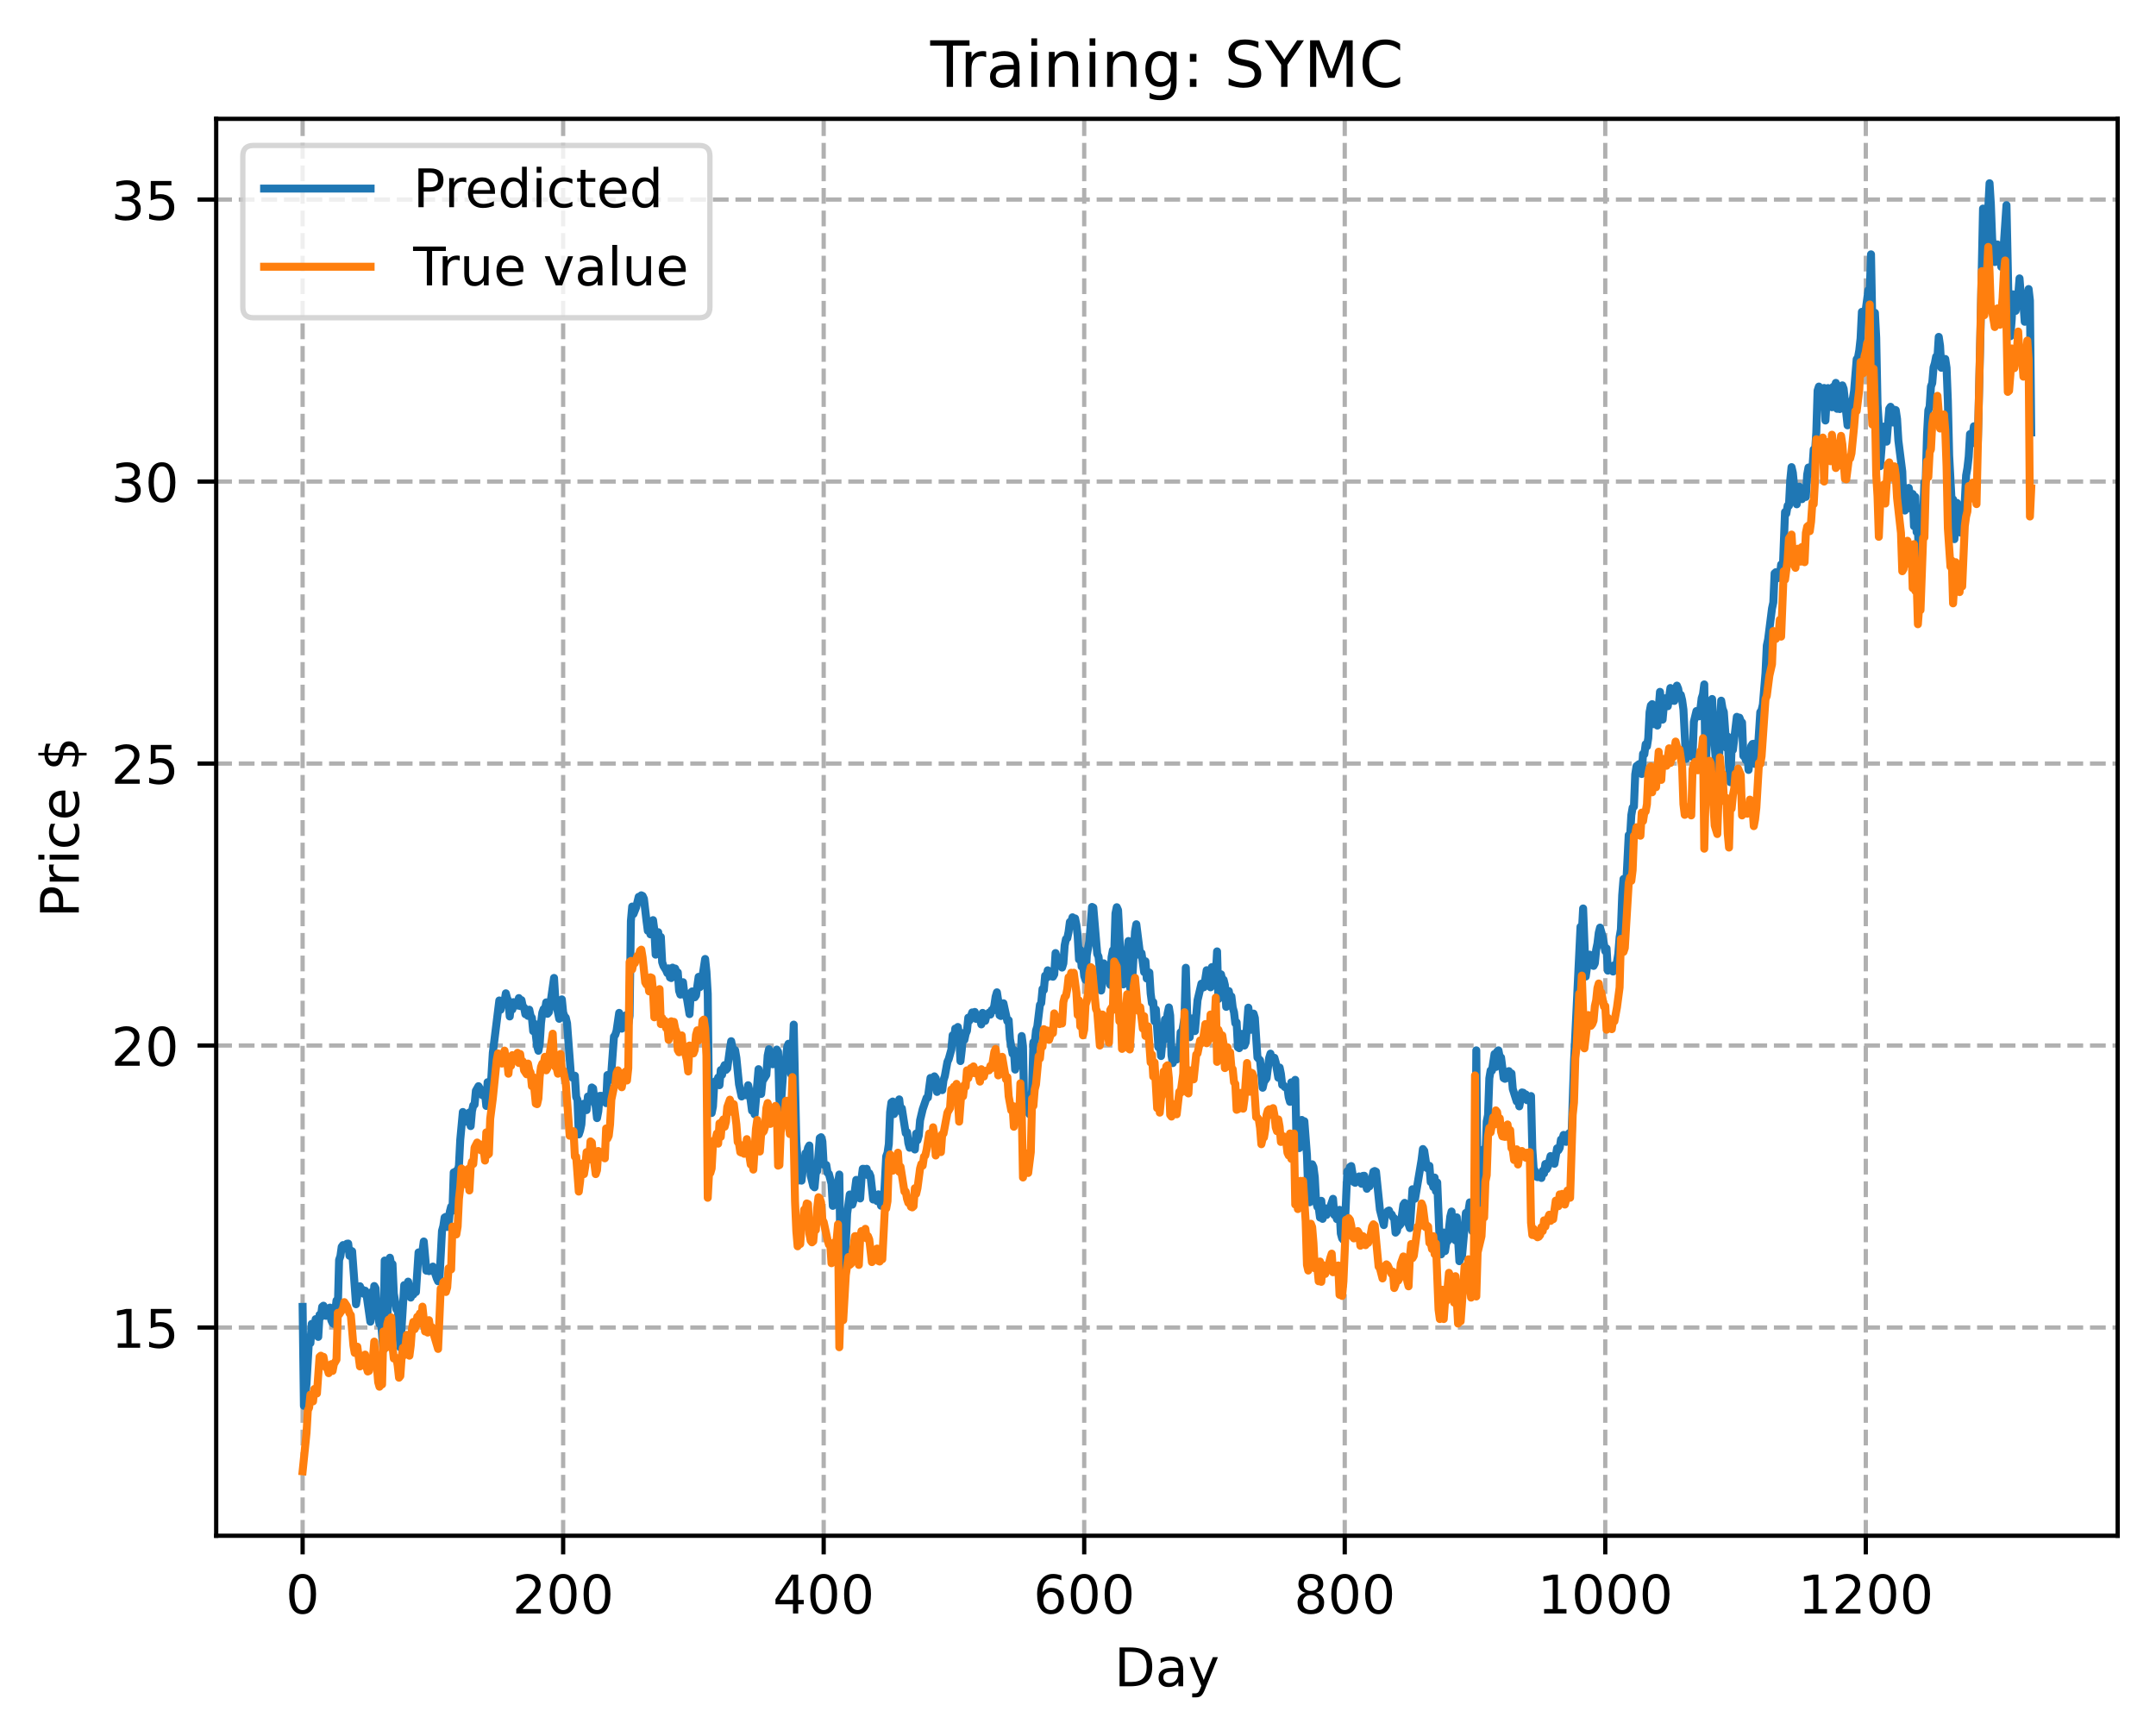 <?xml version="1.0" encoding="utf-8" standalone="no"?>
<!DOCTYPE svg PUBLIC "-//W3C//DTD SVG 1.1//EN"
  "http://www.w3.org/Graphics/SVG/1.1/DTD/svg11.dtd">
<!-- Created with matplotlib (https://matplotlib.org/) -->
<svg height="325.986pt" version="1.1" viewBox="0 0 404.923 325.986" width="404.923pt" xmlns="http://www.w3.org/2000/svg" xmlns:xlink="http://www.w3.org/1999/xlink">
 <defs>
  <style type="text/css">
*{stroke-linecap:butt;stroke-linejoin:round;}
  </style>
 </defs>
 <g id="figure_1">
  <g id="patch_1">
   <path d="M 0 325.986 
L 404.923 325.986 
L 404.923 0 
L 0 0 
z
" style="fill:#ffffff;"/>
  </g>
  <g id="axes_1">
   <g id="patch_2">
    <path d="M 40.603 288.43 
L 397.723 288.43 
L 397.723 22.318 
L 40.603 22.318 
z
" style="fill:#ffffff;"/>
   </g>
   <g id="matplotlib.axis_1">
    <g id="xtick_1">
     <g id="line2d_1">
      <path clip-path="url(#p39e6b52cd2)" d="M 56.836 288.43 
L 56.836 22.318 
" style="fill:none;stroke:#b0b0b0;stroke-dasharray:2.96,1.28;stroke-dashoffset:0;stroke-width:0.8;"/>
     </g>
     <g id="line2d_2">
      <defs>
       <path d="M 0 0 
L 0 3.5 
" id="m1f4fe2a5d7" style="stroke:#000000;stroke-width:0.8;"/>
      </defs>
      <g>
       <use style="stroke:#000000;stroke-width:0.8;" x="56.836" xlink:href="#m1f4fe2a5d7" y="288.43"/>
      </g>
     </g>
     <g id="text_1">
      <!-- 0 -->
      <defs>
       <path d="M 31.781 66.406 
Q 24.172 66.406 20.328 58.906 
Q 16.5 51.422 16.5 36.375 
Q 16.5 21.391 20.328 13.891 
Q 24.172 6.391 31.781 6.391 
Q 39.453 6.391 43.281 13.891 
Q 47.125 21.391 47.125 36.375 
Q 47.125 51.422 43.281 58.906 
Q 39.453 66.406 31.781 66.406 
z
M 31.781 74.219 
Q 44.047 74.219 50.516 64.516 
Q 56.984 54.828 56.984 36.375 
Q 56.984 17.969 50.516 8.266 
Q 44.047 -1.422 31.781 -1.422 
Q 19.531 -1.422 13.062 8.266 
Q 6.594 17.969 6.594 36.375 
Q 6.594 54.828 13.062 64.516 
Q 19.531 74.219 31.781 74.219 
z
" id="DejaVuSans-48"/>
      </defs>
      <g transform="translate(53.655 303.029)scale(0.1 -0.1)">
       <use xlink:href="#DejaVuSans-48"/>
      </g>
     </g>
    </g>
    <g id="xtick_2">
     <g id="line2d_3">
      <path clip-path="url(#p39e6b52cd2)" d="M 105.766 288.43 
L 105.766 22.318 
" style="fill:none;stroke:#b0b0b0;stroke-dasharray:2.96,1.28;stroke-dashoffset:0;stroke-width:0.8;"/>
     </g>
     <g id="line2d_4">
      <g>
       <use style="stroke:#000000;stroke-width:0.8;" x="105.766" xlink:href="#m1f4fe2a5d7" y="288.43"/>
      </g>
     </g>
     <g id="text_2">
      <!-- 200 -->
      <defs>
       <path d="M 19.188 8.297 
L 53.609 8.297 
L 53.609 0 
L 7.328 0 
L 7.328 8.297 
Q 12.938 14.109 22.625 23.891 
Q 32.328 33.688 34.812 36.531 
Q 39.547 41.844 41.422 45.531 
Q 43.312 49.219 43.312 52.781 
Q 43.312 58.594 39.234 62.25 
Q 35.156 65.922 28.609 65.922 
Q 23.969 65.922 18.812 64.312 
Q 13.672 62.703 7.812 59.422 
L 7.812 69.391 
Q 13.766 71.781 18.938 73 
Q 24.125 74.219 28.422 74.219 
Q 39.75 74.219 46.484 68.547 
Q 53.219 62.891 53.219 53.422 
Q 53.219 48.922 51.531 44.891 
Q 49.859 40.875 45.406 35.406 
Q 44.188 33.984 37.641 27.219 
Q 31.109 20.453 19.188 8.297 
z
" id="DejaVuSans-50"/>
      </defs>
      <g transform="translate(96.223 303.029)scale(0.1 -0.1)">
       <use xlink:href="#DejaVuSans-50"/>
       <use x="63.623" xlink:href="#DejaVuSans-48"/>
       <use x="127.246" xlink:href="#DejaVuSans-48"/>
      </g>
     </g>
    </g>
    <g id="xtick_3">
     <g id="line2d_5">
      <path clip-path="url(#p39e6b52cd2)" d="M 154.697 288.43 
L 154.697 22.318 
" style="fill:none;stroke:#b0b0b0;stroke-dasharray:2.96,1.28;stroke-dashoffset:0;stroke-width:0.8;"/>
     </g>
     <g id="line2d_6">
      <g>
       <use style="stroke:#000000;stroke-width:0.8;" x="154.697" xlink:href="#m1f4fe2a5d7" y="288.43"/>
      </g>
     </g>
     <g id="text_3">
      <!-- 400 -->
      <defs>
       <path d="M 37.797 64.312 
L 12.891 25.391 
L 37.797 25.391 
z
M 35.203 72.906 
L 47.609 72.906 
L 47.609 25.391 
L 58.016 25.391 
L 58.016 17.188 
L 47.609 17.188 
L 47.609 0 
L 37.797 0 
L 37.797 17.188 
L 4.891 17.188 
L 4.891 26.703 
z
" id="DejaVuSans-52"/>
      </defs>
      <g transform="translate(145.153 303.029)scale(0.1 -0.1)">
       <use xlink:href="#DejaVuSans-52"/>
       <use x="63.623" xlink:href="#DejaVuSans-48"/>
       <use x="127.246" xlink:href="#DejaVuSans-48"/>
      </g>
     </g>
    </g>
    <g id="xtick_4">
     <g id="line2d_7">
      <path clip-path="url(#p39e6b52cd2)" d="M 203.628 288.43 
L 203.628 22.318 
" style="fill:none;stroke:#b0b0b0;stroke-dasharray:2.96,1.28;stroke-dashoffset:0;stroke-width:0.8;"/>
     </g>
     <g id="line2d_8">
      <g>
       <use style="stroke:#000000;stroke-width:0.8;" x="203.628" xlink:href="#m1f4fe2a5d7" y="288.43"/>
      </g>
     </g>
     <g id="text_4">
      <!-- 600 -->
      <defs>
       <path d="M 33.016 40.375 
Q 26.375 40.375 22.484 35.828 
Q 18.609 31.297 18.609 23.391 
Q 18.609 15.531 22.484 10.953 
Q 26.375 6.391 33.016 6.391 
Q 39.656 6.391 43.531 10.953 
Q 47.406 15.531 47.406 23.391 
Q 47.406 31.297 43.531 35.828 
Q 39.656 40.375 33.016 40.375 
z
M 52.594 71.297 
L 52.594 62.312 
Q 48.875 64.062 45.094 64.984 
Q 41.312 65.922 37.594 65.922 
Q 27.828 65.922 22.672 59.328 
Q 17.531 52.734 16.797 39.406 
Q 19.672 43.656 24.016 45.922 
Q 28.375 48.188 33.594 48.188 
Q 44.578 48.188 50.953 41.516 
Q 57.328 34.859 57.328 23.391 
Q 57.328 12.156 50.688 5.359 
Q 44.047 -1.422 33.016 -1.422 
Q 20.359 -1.422 13.672 8.266 
Q 6.984 17.969 6.984 36.375 
Q 6.984 53.656 15.188 63.938 
Q 23.391 74.219 37.203 74.219 
Q 40.922 74.219 44.703 73.484 
Q 48.484 72.75 52.594 71.297 
z
" id="DejaVuSans-54"/>
      </defs>
      <g transform="translate(194.084 303.029)scale(0.1 -0.1)">
       <use xlink:href="#DejaVuSans-54"/>
       <use x="63.623" xlink:href="#DejaVuSans-48"/>
       <use x="127.246" xlink:href="#DejaVuSans-48"/>
      </g>
     </g>
    </g>
    <g id="xtick_5">
     <g id="line2d_9">
      <path clip-path="url(#p39e6b52cd2)" d="M 252.558 288.43 
L 252.558 22.318 
" style="fill:none;stroke:#b0b0b0;stroke-dasharray:2.96,1.28;stroke-dashoffset:0;stroke-width:0.8;"/>
     </g>
     <g id="line2d_10">
      <g>
       <use style="stroke:#000000;stroke-width:0.8;" x="252.558" xlink:href="#m1f4fe2a5d7" y="288.43"/>
      </g>
     </g>
     <g id="text_5">
      <!-- 800 -->
      <defs>
       <path d="M 31.781 34.625 
Q 24.75 34.625 20.719 30.859 
Q 16.703 27.094 16.703 20.516 
Q 16.703 13.922 20.719 10.156 
Q 24.75 6.391 31.781 6.391 
Q 38.812 6.391 42.859 10.172 
Q 46.922 13.969 46.922 20.516 
Q 46.922 27.094 42.891 30.859 
Q 38.875 34.625 31.781 34.625 
z
M 21.922 38.812 
Q 15.578 40.375 12.031 44.719 
Q 8.5 49.078 8.5 55.328 
Q 8.5 64.062 14.719 69.141 
Q 20.953 74.219 31.781 74.219 
Q 42.672 74.219 48.875 69.141 
Q 55.078 64.062 55.078 55.328 
Q 55.078 49.078 51.531 44.719 
Q 48 40.375 41.703 38.812 
Q 48.828 37.156 52.797 32.312 
Q 56.781 27.484 56.781 20.516 
Q 56.781 9.906 50.312 4.234 
Q 43.844 -1.422 31.781 -1.422 
Q 19.734 -1.422 13.25 4.234 
Q 6.781 9.906 6.781 20.516 
Q 6.781 27.484 10.781 32.312 
Q 14.797 37.156 21.922 38.812 
z
M 18.312 54.391 
Q 18.312 48.734 21.844 45.562 
Q 25.391 42.391 31.781 42.391 
Q 38.141 42.391 41.719 45.562 
Q 45.312 48.734 45.312 54.391 
Q 45.312 60.062 41.719 63.234 
Q 38.141 66.406 31.781 66.406 
Q 25.391 66.406 21.844 63.234 
Q 18.312 60.062 18.312 54.391 
z
" id="DejaVuSans-56"/>
      </defs>
      <g transform="translate(243.015 303.029)scale(0.1 -0.1)">
       <use xlink:href="#DejaVuSans-56"/>
       <use x="63.623" xlink:href="#DejaVuSans-48"/>
       <use x="127.246" xlink:href="#DejaVuSans-48"/>
      </g>
     </g>
    </g>
    <g id="xtick_6">
     <g id="line2d_11">
      <path clip-path="url(#p39e6b52cd2)" d="M 301.489 288.43 
L 301.489 22.318 
" style="fill:none;stroke:#b0b0b0;stroke-dasharray:2.96,1.28;stroke-dashoffset:0;stroke-width:0.8;"/>
     </g>
     <g id="line2d_12">
      <g>
       <use style="stroke:#000000;stroke-width:0.8;" x="301.489" xlink:href="#m1f4fe2a5d7" y="288.43"/>
      </g>
     </g>
     <g id="text_6">
      <!-- 1000 -->
      <defs>
       <path d="M 12.406 8.297 
L 28.516 8.297 
L 28.516 63.922 
L 10.984 60.406 
L 10.984 69.391 
L 28.422 72.906 
L 38.281 72.906 
L 38.281 8.297 
L 54.391 8.297 
L 54.391 0 
L 12.406 0 
z
" id="DejaVuSans-49"/>
      </defs>
      <g transform="translate(288.764 303.029)scale(0.1 -0.1)">
       <use xlink:href="#DejaVuSans-49"/>
       <use x="63.623" xlink:href="#DejaVuSans-48"/>
       <use x="127.246" xlink:href="#DejaVuSans-48"/>
       <use x="190.869" xlink:href="#DejaVuSans-48"/>
      </g>
     </g>
    </g>
    <g id="xtick_7">
     <g id="line2d_13">
      <path clip-path="url(#p39e6b52cd2)" d="M 350.419 288.43 
L 350.419 22.318 
" style="fill:none;stroke:#b0b0b0;stroke-dasharray:2.96,1.28;stroke-dashoffset:0;stroke-width:0.8;"/>
     </g>
     <g id="line2d_14">
      <g>
       <use style="stroke:#000000;stroke-width:0.8;" x="350.419" xlink:href="#m1f4fe2a5d7" y="288.43"/>
      </g>
     </g>
     <g id="text_7">
      <!-- 1200 -->
      <g transform="translate(337.694 303.029)scale(0.1 -0.1)">
       <use xlink:href="#DejaVuSans-49"/>
       <use x="63.623" xlink:href="#DejaVuSans-50"/>
       <use x="127.246" xlink:href="#DejaVuSans-48"/>
       <use x="190.869" xlink:href="#DejaVuSans-48"/>
      </g>
     </g>
    </g>
    <g id="text_8">
     <!-- Day -->
     <defs>
      <path d="M 19.672 64.797 
L 19.672 8.109 
L 31.594 8.109 
Q 46.688 8.109 53.688 14.938 
Q 60.688 21.781 60.688 36.531 
Q 60.688 51.172 53.688 57.984 
Q 46.688 64.797 31.594 64.797 
z
M 9.812 72.906 
L 30.078 72.906 
Q 51.266 72.906 61.172 64.094 
Q 71.094 55.281 71.094 36.531 
Q 71.094 17.672 61.125 8.828 
Q 51.172 0 30.078 0 
L 9.812 0 
z
" id="DejaVuSans-68"/>
      <path d="M 34.281 27.484 
Q 23.391 27.484 19.188 25 
Q 14.984 22.516 14.984 16.5 
Q 14.984 11.719 18.141 8.906 
Q 21.297 6.109 26.703 6.109 
Q 34.188 6.109 38.703 11.406 
Q 43.219 16.703 43.219 25.484 
L 43.219 27.484 
z
M 52.203 31.203 
L 52.203 0 
L 43.219 0 
L 43.219 8.297 
Q 40.141 3.328 35.547 0.953 
Q 30.953 -1.422 24.312 -1.422 
Q 15.922 -1.422 10.953 3.297 
Q 6 8.016 6 15.922 
Q 6 25.141 12.172 29.828 
Q 18.359 34.516 30.609 34.516 
L 43.219 34.516 
L 43.219 35.406 
Q 43.219 41.609 39.141 45 
Q 35.062 48.391 27.688 48.391 
Q 23 48.391 18.547 47.266 
Q 14.109 46.141 10.016 43.891 
L 10.016 52.203 
Q 14.938 54.109 19.578 55.047 
Q 24.219 56 28.609 56 
Q 40.484 56 46.344 49.844 
Q 52.203 43.703 52.203 31.203 
z
" id="DejaVuSans-97"/>
      <path d="M 32.172 -5.078 
Q 28.375 -14.844 24.75 -17.812 
Q 21.141 -20.797 15.094 -20.797 
L 7.906 -20.797 
L 7.906 -13.281 
L 13.188 -13.281 
Q 16.891 -13.281 18.938 -11.516 
Q 21 -9.766 23.484 -3.219 
L 25.094 0.875 
L 2.984 54.688 
L 12.5 54.688 
L 29.594 11.922 
L 46.688 54.688 
L 56.203 54.688 
z
" id="DejaVuSans-121"/>
     </defs>
     <g transform="translate(209.29 316.707)scale(0.1 -0.1)">
      <use xlink:href="#DejaVuSans-68"/>
      <use x="77.002" xlink:href="#DejaVuSans-97"/>
      <use x="138.281" xlink:href="#DejaVuSans-121"/>
     </g>
    </g>
   </g>
   <g id="matplotlib.axis_2">
    <g id="ytick_1">
     <g id="line2d_15">
      <path clip-path="url(#p39e6b52cd2)" d="M 40.603 249.324 
L 397.723 249.324 
" style="fill:none;stroke:#b0b0b0;stroke-dasharray:2.96,1.28;stroke-dashoffset:0;stroke-width:0.8;"/>
     </g>
     <g id="line2d_16">
      <defs>
       <path d="M 0 0 
L -3.5 0 
" id="m515add997c" style="stroke:#000000;stroke-width:0.8;"/>
      </defs>
      <g>
       <use style="stroke:#000000;stroke-width:0.8;" x="40.603" xlink:href="#m515add997c" y="249.324"/>
      </g>
     </g>
     <g id="text_9">
      <!-- 15 -->
      <defs>
       <path d="M 10.797 72.906 
L 49.516 72.906 
L 49.516 64.594 
L 19.828 64.594 
L 19.828 46.734 
Q 21.969 47.469 24.109 47.828 
Q 26.266 48.188 28.422 48.188 
Q 40.625 48.188 47.75 41.5 
Q 54.891 34.812 54.891 23.391 
Q 54.891 11.625 47.562 5.094 
Q 40.234 -1.422 26.906 -1.422 
Q 22.312 -1.422 17.547 -0.641 
Q 12.797 0.141 7.719 1.703 
L 7.719 11.625 
Q 12.109 9.234 16.797 8.062 
Q 21.484 6.891 26.703 6.891 
Q 35.156 6.891 40.078 11.328 
Q 45.016 15.766 45.016 23.391 
Q 45.016 31 40.078 35.438 
Q 35.156 39.891 26.703 39.891 
Q 22.75 39.891 18.812 39.016 
Q 14.891 38.141 10.797 36.281 
z
" id="DejaVuSans-53"/>
      </defs>
      <g transform="translate(20.878 253.123)scale(0.1 -0.1)">
       <use xlink:href="#DejaVuSans-49"/>
       <use x="63.623" xlink:href="#DejaVuSans-53"/>
      </g>
     </g>
    </g>
    <g id="ytick_2">
     <g id="line2d_17">
      <path clip-path="url(#p39e6b52cd2)" d="M 40.603 196.363 
L 397.723 196.363 
" style="fill:none;stroke:#b0b0b0;stroke-dasharray:2.96,1.28;stroke-dashoffset:0;stroke-width:0.8;"/>
     </g>
     <g id="line2d_18">
      <g>
       <use style="stroke:#000000;stroke-width:0.8;" x="40.603" xlink:href="#m515add997c" y="196.363"/>
      </g>
     </g>
     <g id="text_10">
      <!-- 20 -->
      <g transform="translate(20.878 200.163)scale(0.1 -0.1)">
       <use xlink:href="#DejaVuSans-50"/>
       <use x="63.623" xlink:href="#DejaVuSans-48"/>
      </g>
     </g>
    </g>
    <g id="ytick_3">
     <g id="line2d_19">
      <path clip-path="url(#p39e6b52cd2)" d="M 40.603 143.403 
L 397.723 143.403 
" style="fill:none;stroke:#b0b0b0;stroke-dasharray:2.96,1.28;stroke-dashoffset:0;stroke-width:0.8;"/>
     </g>
     <g id="line2d_20">
      <g>
       <use style="stroke:#000000;stroke-width:0.8;" x="40.603" xlink:href="#m515add997c" y="143.403"/>
      </g>
     </g>
     <g id="text_11">
      <!-- 25 -->
      <g transform="translate(20.878 147.202)scale(0.1 -0.1)">
       <use xlink:href="#DejaVuSans-50"/>
       <use x="63.623" xlink:href="#DejaVuSans-53"/>
      </g>
     </g>
    </g>
    <g id="ytick_4">
     <g id="line2d_21">
      <path clip-path="url(#p39e6b52cd2)" d="M 40.603 90.442 
L 397.723 90.442 
" style="fill:none;stroke:#b0b0b0;stroke-dasharray:2.96,1.28;stroke-dashoffset:0;stroke-width:0.8;"/>
     </g>
     <g id="line2d_22">
      <g>
       <use style="stroke:#000000;stroke-width:0.8;" x="40.603" xlink:href="#m515add997c" y="90.442"/>
      </g>
     </g>
     <g id="text_12">
      <!-- 30 -->
      <defs>
       <path d="M 40.578 39.312 
Q 47.656 37.797 51.625 33 
Q 55.609 28.219 55.609 21.188 
Q 55.609 10.406 48.188 4.484 
Q 40.766 -1.422 27.094 -1.422 
Q 22.516 -1.422 17.656 -0.516 
Q 12.797 0.391 7.625 2.203 
L 7.625 11.719 
Q 11.719 9.328 16.594 8.109 
Q 21.484 6.891 26.812 6.891 
Q 36.078 6.891 40.938 10.547 
Q 45.797 14.203 45.797 21.188 
Q 45.797 27.641 41.281 31.266 
Q 36.766 34.906 28.719 34.906 
L 20.219 34.906 
L 20.219 43.016 
L 29.109 43.016 
Q 36.375 43.016 40.234 45.922 
Q 44.094 48.828 44.094 54.297 
Q 44.094 59.906 40.109 62.906 
Q 36.141 65.922 28.719 65.922 
Q 24.656 65.922 20.016 65.031 
Q 15.375 64.156 9.812 62.312 
L 9.812 71.094 
Q 15.438 72.656 20.344 73.438 
Q 25.25 74.219 29.594 74.219 
Q 40.828 74.219 47.359 69.109 
Q 53.906 64.016 53.906 55.328 
Q 53.906 49.266 50.438 45.094 
Q 46.969 40.922 40.578 39.312 
z
" id="DejaVuSans-51"/>
      </defs>
      <g transform="translate(20.878 94.241)scale(0.1 -0.1)">
       <use xlink:href="#DejaVuSans-51"/>
       <use x="63.623" xlink:href="#DejaVuSans-48"/>
      </g>
     </g>
    </g>
    <g id="ytick_5">
     <g id="line2d_23">
      <path clip-path="url(#p39e6b52cd2)" d="M 40.603 37.481 
L 397.723 37.481 
" style="fill:none;stroke:#b0b0b0;stroke-dasharray:2.96,1.28;stroke-dashoffset:0;stroke-width:0.8;"/>
     </g>
     <g id="line2d_24">
      <g>
       <use style="stroke:#000000;stroke-width:0.8;" x="40.603" xlink:href="#m515add997c" y="37.481"/>
      </g>
     </g>
     <g id="text_13">
      <!-- 35 -->
      <g transform="translate(20.878 41.28)scale(0.1 -0.1)">
       <use xlink:href="#DejaVuSans-51"/>
       <use x="63.623" xlink:href="#DejaVuSans-53"/>
      </g>
     </g>
    </g>
    <g id="text_14">
     <!-- Price $ -->
     <defs>
      <path d="M 19.672 64.797 
L 19.672 37.406 
L 32.078 37.406 
Q 38.969 37.406 42.719 40.969 
Q 46.484 44.531 46.484 51.125 
Q 46.484 57.672 42.719 61.234 
Q 38.969 64.797 32.078 64.797 
z
M 9.812 72.906 
L 32.078 72.906 
Q 44.344 72.906 50.609 67.359 
Q 56.891 61.812 56.891 51.125 
Q 56.891 40.328 50.609 34.812 
Q 44.344 29.297 32.078 29.297 
L 19.672 29.297 
L 19.672 0 
L 9.812 0 
z
" id="DejaVuSans-80"/>
      <path d="M 41.109 46.297 
Q 39.594 47.172 37.812 47.578 
Q 36.031 48 33.891 48 
Q 26.266 48 22.188 43.047 
Q 18.109 38.094 18.109 28.812 
L 18.109 0 
L 9.078 0 
L 9.078 54.688 
L 18.109 54.688 
L 18.109 46.188 
Q 20.953 51.172 25.484 53.578 
Q 30.031 56 36.531 56 
Q 37.453 56 38.578 55.875 
Q 39.703 55.766 41.062 55.516 
z
" id="DejaVuSans-114"/>
      <path d="M 9.422 54.688 
L 18.406 54.688 
L 18.406 0 
L 9.422 0 
z
M 9.422 75.984 
L 18.406 75.984 
L 18.406 64.594 
L 9.422 64.594 
z
" id="DejaVuSans-105"/>
      <path d="M 48.781 52.594 
L 48.781 44.188 
Q 44.969 46.297 41.141 47.344 
Q 37.312 48.391 33.406 48.391 
Q 24.656 48.391 19.812 42.844 
Q 14.984 37.312 14.984 27.297 
Q 14.984 17.281 19.812 11.734 
Q 24.656 6.203 33.406 6.203 
Q 37.312 6.203 41.141 7.25 
Q 44.969 8.297 48.781 10.406 
L 48.781 2.094 
Q 45.016 0.344 40.984 -0.531 
Q 36.969 -1.422 32.422 -1.422 
Q 20.062 -1.422 12.781 6.344 
Q 5.516 14.109 5.516 27.297 
Q 5.516 40.672 12.859 48.328 
Q 20.219 56 33.016 56 
Q 37.156 56 41.109 55.141 
Q 45.062 54.297 48.781 52.594 
z
" id="DejaVuSans-99"/>
      <path d="M 56.203 29.594 
L 56.203 25.203 
L 14.891 25.203 
Q 15.484 15.922 20.484 11.062 
Q 25.484 6.203 34.422 6.203 
Q 39.594 6.203 44.453 7.469 
Q 49.312 8.734 54.109 11.281 
L 54.109 2.781 
Q 49.266 0.734 44.188 -0.344 
Q 39.109 -1.422 33.891 -1.422 
Q 20.797 -1.422 13.156 6.188 
Q 5.516 13.812 5.516 26.812 
Q 5.516 40.234 12.766 48.109 
Q 20.016 56 32.328 56 
Q 43.359 56 49.781 48.891 
Q 56.203 41.797 56.203 29.594 
z
M 47.219 32.234 
Q 47.125 39.594 43.094 43.984 
Q 39.062 48.391 32.422 48.391 
Q 24.906 48.391 20.391 44.141 
Q 15.875 39.891 15.188 32.172 
z
" id="DejaVuSans-101"/>
      <path id="DejaVuSans-32"/>
      <path d="M 33.797 -14.703 
L 28.906 -14.703 
L 28.859 0 
Q 23.734 0.094 18.609 1.188 
Q 13.484 2.297 8.297 4.5 
L 8.297 13.281 
Q 13.281 10.156 18.375 8.562 
Q 23.484 6.984 28.906 6.938 
L 28.906 29.203 
Q 18.109 30.953 13.203 35.156 
Q 8.297 39.359 8.297 46.688 
Q 8.297 54.641 13.625 59.219 
Q 18.953 63.812 28.906 64.5 
L 28.906 75.984 
L 33.797 75.984 
L 33.797 64.656 
Q 38.328 64.453 42.578 63.688 
Q 46.828 62.938 50.875 61.625 
L 50.875 53.078 
Q 46.828 55.125 42.547 56.25 
Q 38.281 57.375 33.797 57.562 
L 33.797 36.719 
Q 44.875 35.016 50.094 30.609 
Q 55.328 26.219 55.328 18.609 
Q 55.328 10.359 49.781 5.594 
Q 44.234 0.828 33.797 0.094 
z
M 28.906 37.594 
L 28.906 57.625 
Q 23.25 56.984 20.266 54.391 
Q 17.281 51.812 17.281 47.516 
Q 17.281 43.312 20.031 40.969 
Q 22.797 38.625 28.906 37.594 
z
M 33.797 28.219 
L 33.797 7.078 
Q 39.984 7.906 43.141 10.594 
Q 46.297 13.281 46.297 17.672 
Q 46.297 21.969 43.281 24.5 
Q 40.281 27.047 33.797 28.219 
z
" id="DejaVuSans-36"/>
     </defs>
     <g transform="translate(14.798 172.342)rotate(-90)scale(0.1 -0.1)">
      <use xlink:href="#DejaVuSans-80"/>
      <use x="58.553" xlink:href="#DejaVuSans-114"/>
      <use x="99.666" xlink:href="#DejaVuSans-105"/>
      <use x="127.449" xlink:href="#DejaVuSans-99"/>
      <use x="182.43" xlink:href="#DejaVuSans-101"/>
      <use x="243.953" xlink:href="#DejaVuSans-32"/>
      <use x="275.74" xlink:href="#DejaVuSans-36"/>
     </g>
    </g>
   </g>
   <g id="line2d_25">
    <path clip-path="url(#p39e6b52cd2)" d="M 56.836 245.452 
L 57.081 264.034 
L 57.325 262.455 
L 57.57 259.833 
L 58.059 251.114 
L 58.304 252.246 
L 58.548 248.636 
L 58.793 249.928 
L 59.038 250.064 
L 59.282 247.749 
L 59.527 248.535 
L 59.772 251.086 
L 60.016 246.933 
L 60.261 247.363 
L 60.506 245.433 
L 60.75 245.23 
L 61.24 247.13 
L 61.484 245.733 
L 61.729 246.177 
L 61.974 245.585 
L 62.218 247.958 
L 62.463 248.489 
L 62.708 248.66 
L 63.197 244.253 
L 63.441 245.793 
L 63.686 236.626 
L 63.931 235.926 
L 64.175 234.171 
L 64.42 233.844 
L 64.665 234.501 
L 64.909 234.217 
L 65.154 233.589 
L 65.399 233.56 
L 65.643 235.859 
L 65.888 234.88 
L 66.133 235.004 
L 66.622 241.607 
L 66.867 244.956 
L 67.356 241.776 
L 67.601 241.573 
L 67.845 242.388 
L 68.09 242.22 
L 68.335 242.996 
L 68.579 242.406 
L 68.824 243.075 
L 69.558 248.237 
L 69.802 242.669 
L 70.047 245.022 
L 70.292 241.534 
L 70.536 241.959 
L 70.781 246.186 
L 71.27 248.653 
L 71.515 247.664 
L 72.004 253.564 
L 72.249 236.743 
L 72.494 237.825 
L 72.738 247.551 
L 73.228 236.216 
L 73.472 237.502 
L 73.717 237.412 
L 73.962 242.93 
L 74.451 245.917 
L 74.696 245.64 
L 75.185 253.087 
L 75.919 241.356 
L 76.163 242.304 
L 76.408 242.028 
L 76.653 240.707 
L 76.897 241.878 
L 77.142 243.706 
L 77.387 242.907 
L 77.631 243.133 
L 77.876 241.802 
L 78.121 242.672 
L 78.61 235.214 
L 78.855 236.565 
L 79.344 234.987 
L 79.589 233.167 
L 80.078 238.652 
L 80.323 238.402 
L 80.567 238.738 
L 81.056 238.599 
L 81.301 237.88 
L 82.035 240.105 
L 82.28 240.636 
L 82.524 240.433 
L 83.014 231.169 
L 83.258 230.297 
L 83.503 228.668 
L 83.748 228.532 
L 83.992 230.441 
L 84.237 230.22 
L 84.482 227.574 
L 84.726 226.631 
L 84.971 227.416 
L 85.216 220.191 
L 85.46 220.486 
L 85.705 219.889 
L 85.95 220.03 
L 86.194 218.906 
L 86.439 214.099 
L 86.928 208.845 
L 87.173 210.581 
L 87.417 210.684 
L 87.662 209.205 
L 87.907 210.734 
L 88.151 208.938 
L 88.396 211.495 
L 88.641 208.684 
L 88.885 207.601 
L 89.13 207.471 
L 89.375 204.859 
L 89.864 204.001 
L 90.353 204.823 
L 90.598 205.696 
L 90.843 205.775 
L 91.087 205.282 
L 91.332 207.709 
L 91.577 203.253 
L 91.821 205.64 
L 92.066 205.929 
L 92.555 197.748 
L 93.778 187.903 
L 94.023 189.641 
L 94.268 188.437 
L 94.757 188.063 
L 95.002 186.558 
L 95.246 187.511 
L 95.491 187.974 
L 95.736 190.906 
L 95.98 188.649 
L 96.225 189.594 
L 96.47 188.213 
L 96.714 188.747 
L 96.959 188.496 
L 97.204 188.862 
L 97.448 187.453 
L 97.693 188.95 
L 97.938 187.837 
L 98.182 189.007 
L 98.427 189.214 
L 98.672 190.484 
L 98.916 190.453 
L 99.161 190.799 
L 99.405 189.632 
L 99.65 190.816 
L 99.895 191.148 
L 100.139 193.664 
L 100.384 192.275 
L 100.873 196.47 
L 101.118 197.348 
L 101.363 196.064 
L 101.607 192.126 
L 101.852 190.197 
L 102.097 189.513 
L 102.341 189.755 
L 102.586 188.259 
L 102.831 190.403 
L 103.075 190.115 
L 103.32 188.881 
L 104.054 183.671 
L 104.299 187.727 
L 105.032 191.345 
L 105.277 188.734 
L 105.522 187.694 
L 105.766 190.166 
L 106.011 190.853 
L 106.256 191.127 
L 106.5 192.178 
L 107.234 201.987 
L 107.479 202.384 
L 107.968 202.033 
L 108.213 206.031 
L 108.458 206.559 
L 108.702 213.057 
L 108.947 212.329 
L 109.192 211.187 
L 109.436 207.386 
L 109.681 207.291 
L 109.926 208.457 
L 110.17 208.492 
L 110.415 205.937 
L 110.904 206.822 
L 111.149 204.241 
L 111.393 204.414 
L 111.638 206.666 
L 111.883 207.788 
L 112.127 209.998 
L 112.372 208.712 
L 112.617 205.83 
L 112.861 205.808 
L 113.106 205.931 
L 113.351 205.792 
L 113.84 207.184 
L 114.085 201.905 
L 114.329 202.925 
L 114.574 202.822 
L 114.819 201.386 
L 115.308 194.687 
L 115.553 194.375 
L 115.797 193.588 
L 116.287 190.23 
L 116.531 192.443 
L 116.776 193.193 
L 117.02 193.012 
L 117.51 190.695 
L 117.754 190.836 
L 117.999 192.348 
L 118.244 190.776 
L 118.488 172.981 
L 118.733 170.262 
L 118.978 171.663 
L 119.467 170.422 
L 119.956 168.434 
L 120.201 168.421 
L 120.446 168.152 
L 120.69 168.27 
L 120.935 168.794 
L 121.424 172.962 
L 121.669 174.82 
L 121.914 174.055 
L 122.158 175.484 
L 122.403 173.343 
L 122.648 172.813 
L 122.892 174.64 
L 123.137 179.298 
L 123.381 178.399 
L 123.626 175.078 
L 123.871 178.298 
L 124.115 175.97 
L 124.36 180.7 
L 124.605 181.43 
L 125.094 182.208 
L 125.339 182.773 
L 125.583 181.872 
L 125.828 183.58 
L 126.073 183.692 
L 126.317 181.733 
L 126.562 183.352 
L 126.807 181.902 
L 127.051 182.572 
L 127.296 182.626 
L 127.541 186.087 
L 127.785 186.799 
L 128.03 185.964 
L 128.275 184.469 
L 128.519 186.545 
L 129.008 187.48 
L 129.498 190.461 
L 129.742 186.457 
L 129.987 186.204 
L 130.232 187.061 
L 130.476 187.307 
L 130.721 186.949 
L 131.21 183.465 
L 131.455 185.392 
L 131.7 184 
L 131.944 183.316 
L 132.434 180.108 
L 132.678 182.484 
L 132.923 186.675 
L 133.168 208.629 
L 133.412 208.67 
L 133.657 209.039 
L 133.902 207.818 
L 134.146 203.507 
L 134.391 203.064 
L 134.636 203.213 
L 134.88 202.366 
L 135.125 203.815 
L 135.369 200.974 
L 135.614 201.871 
L 135.859 200.577 
L 136.103 200.032 
L 136.348 200.941 
L 136.593 200.674 
L 137.082 197.039 
L 137.327 195.55 
L 137.816 197.911 
L 138.061 197.23 
L 138.305 198.69 
L 138.795 203.652 
L 139.284 205.932 
L 139.529 205.628 
L 140.263 205.703 
L 140.507 203.819 
L 140.752 204.932 
L 141.241 208.606 
L 141.486 207.716 
L 141.73 209.292 
L 142.464 200.803 
L 142.709 202.49 
L 142.954 205.459 
L 143.198 203.058 
L 143.932 201.88 
L 144.177 198.259 
L 144.422 197.06 
L 144.666 197.813 
L 144.911 199.829 
L 145.156 199.886 
L 145.4 198.47 
L 145.645 198.648 
L 145.89 197.123 
L 146.134 197.54 
L 146.379 206.507 
L 146.624 208.072 
L 147.113 201 
L 147.357 199.39 
L 147.602 199.024 
L 147.847 196.626 
L 148.091 196.03 
L 148.581 201.749 
L 148.825 198.96 
L 149.07 192.436 
L 149.559 214.433 
L 150.049 221.702 
L 150.293 221.589 
L 150.538 221.74 
L 150.783 219.541 
L 151.027 218.94 
L 151.272 216.596 
L 151.517 216.623 
L 151.761 215.58 
L 152.006 215.141 
L 152.251 220.764 
L 152.74 222.774 
L 152.984 222.999 
L 153.229 220.245 
L 153.474 219.964 
L 153.963 213.743 
L 154.208 213.582 
L 154.452 214.385 
L 154.697 218.748 
L 155.186 218.795 
L 155.431 220.279 
L 155.676 220.467 
L 156.165 222.32 
L 156.41 226.478 
L 157.144 222.959 
L 157.388 222.206 
L 157.633 220.593 
L 157.878 237.946 
L 158.122 233.102 
L 158.367 234.361 
L 158.612 236.861 
L 158.856 233.61 
L 159.101 227.949 
L 159.59 224.345 
L 159.835 225.104 
L 160.079 226.25 
L 160.324 225.384 
L 160.813 221.599 
L 161.058 221.84 
L 161.303 222.814 
L 161.547 225.089 
L 161.792 221.477 
L 162.037 219.517 
L 162.281 219.535 
L 162.526 220.492 
L 162.771 219.514 
L 163.015 220.717 
L 163.26 220.347 
L 163.505 220.945 
L 163.994 225.288 
L 164.239 225.182 
L 164.483 224.741 
L 164.728 225.587 
L 164.972 224.31 
L 165.462 226.453 
L 165.706 225.776 
L 165.951 226.431 
L 166.44 217.177 
L 166.685 216.54 
L 166.93 214.879 
L 167.174 208.876 
L 167.419 207.059 
L 167.664 206.883 
L 167.908 209.24 
L 168.153 208.717 
L 168.398 207.769 
L 168.642 208.136 
L 168.887 206.481 
L 169.132 208.706 
L 169.376 208.156 
L 170.11 212.829 
L 170.355 212.641 
L 170.6 214.676 
L 170.844 215.565 
L 171.089 215.125 
L 171.578 215.164 
L 171.823 215.894 
L 172.067 212.898 
L 172.312 214.161 
L 172.557 213.273 
L 172.801 210.406 
L 173.291 208.338 
L 173.78 206.902 
L 174.025 206.189 
L 174.269 206.144 
L 174.759 202.448 
L 175.003 202.497 
L 175.248 203.219 
L 175.493 202.154 
L 175.737 202.501 
L 175.982 205.078 
L 176.227 204.286 
L 176.471 204.43 
L 176.716 204.247 
L 176.96 204.74 
L 177.205 202.874 
L 177.45 202.11 
L 177.939 199.427 
L 178.184 198.897 
L 178.673 197.133 
L 178.918 194.43 
L 179.162 195.608 
L 179.407 193.178 
L 179.652 195.016 
L 179.896 192.88 
L 180.141 194.43 
L 180.386 199.284 
L 180.63 197.211 
L 180.875 194.037 
L 181.12 195.308 
L 181.364 194.185 
L 181.609 193.595 
L 181.854 191.129 
L 182.098 191.661 
L 182.588 190.149 
L 182.832 190.987 
L 183.077 190.055 
L 183.321 191.357 
L 183.566 191.055 
L 183.811 191.04 
L 184.055 191.378 
L 184.3 192.398 
L 184.545 190.235 
L 184.789 191.403 
L 185.034 191.732 
L 185.279 190.758 
L 185.523 190.649 
L 185.768 190.176 
L 186.013 190.552 
L 186.257 189.704 
L 186.502 189.806 
L 186.747 188.839 
L 186.991 187.19 
L 187.236 186.369 
L 187.481 187.972 
L 187.725 190.672 
L 187.97 190.82 
L 188.215 189.093 
L 188.459 188.426 
L 189.193 191.786 
L 189.438 191.607 
L 189.682 195.151 
L 190.172 197.905 
L 190.416 197.2 
L 190.661 200.884 
L 190.906 199.513 
L 191.15 199.051 
L 191.395 198.215 
L 191.64 200.136 
L 191.884 194.578 
L 192.129 196.497 
L 192.374 208.819 
L 192.618 208.074 
L 192.863 206.38 
L 193.108 207.364 
L 193.352 209.268 
L 193.597 207.563 
L 193.842 204.687 
L 194.086 195.743 
L 194.331 195.963 
L 194.575 193.553 
L 194.82 192.779 
L 195.309 188.731 
L 195.554 188.381 
L 195.799 185.737 
L 196.043 185.949 
L 196.288 183.247 
L 196.533 183.674 
L 196.777 182.236 
L 197.022 182.413 
L 197.267 183.368 
L 197.511 183.263 
L 197.756 183.444 
L 198.001 182.995 
L 198.245 178.997 
L 198.735 180.79 
L 199.469 181.726 
L 199.713 180.926 
L 199.958 177.566 
L 200.203 176.363 
L 200.447 176.21 
L 200.692 175.02 
L 200.936 173.153 
L 201.181 173.152 
L 201.426 172.28 
L 201.67 172.899 
L 201.915 172.493 
L 202.16 173.715 
L 202.404 175.796 
L 202.649 180.202 
L 202.894 178.406 
L 203.138 181.542 
L 203.383 180.875 
L 203.628 183.308 
L 203.872 184.029 
L 204.117 179.336 
L 204.606 176.741 
L 205.096 170.334 
L 205.34 170.461 
L 206.074 179.145 
L 206.319 179.682 
L 206.563 182.119 
L 206.808 186.039 
L 207.053 184.337 
L 207.297 180.93 
L 207.787 181.732 
L 208.031 182.38 
L 208.276 182.543 
L 208.521 184.975 
L 208.765 179.763 
L 209.01 178.469 
L 209.255 179.407 
L 209.499 171.545 
L 209.744 170.386 
L 209.989 170.944 
L 210.478 180.557 
L 210.723 179.241 
L 210.967 184.882 
L 211.212 184.317 
L 211.457 180.459 
L 211.701 179.399 
L 211.946 176.734 
L 212.191 185.169 
L 212.435 186.406 
L 212.68 183.418 
L 213.169 174.978 
L 213.414 173.588 
L 214.148 179.434 
L 214.392 179.012 
L 214.882 182.576 
L 215.126 180.537 
L 215.371 183.777 
L 215.616 183.649 
L 215.86 182.648 
L 216.105 186.571 
L 216.35 188.402 
L 216.594 188.208 
L 216.839 191.808 
L 217.084 189.595 
L 217.573 196.699 
L 217.818 195.707 
L 218.062 198.337 
L 218.307 195.717 
L 218.551 195.381 
L 218.796 191.461 
L 219.041 192.567 
L 219.285 190.39 
L 219.53 189.213 
L 219.775 190.716 
L 220.019 198.195 
L 220.264 199.663 
L 220.509 198.972 
L 220.753 197.253 
L 220.998 198.987 
L 221.243 198.695 
L 221.487 197.912 
L 221.732 193.876 
L 221.977 194.118 
L 222.466 191.139 
L 222.711 181.761 
L 222.955 190.104 
L 223.2 194.253 
L 223.445 194.807 
L 223.689 191.355 
L 223.934 191.272 
L 224.179 191.717 
L 224.423 193.654 
L 224.912 187.855 
L 225.646 184.743 
L 225.891 185.493 
L 226.136 185.395 
L 226.625 182.219 
L 226.87 185.044 
L 227.114 185.116 
L 227.359 185.427 
L 227.604 181.635 
L 227.848 181.59 
L 228.093 183.138 
L 228.338 183.263 
L 228.582 178.684 
L 228.827 187.629 
L 229.072 183.332 
L 229.316 182.984 
L 229.561 184.028 
L 229.806 184.011 
L 230.05 185.018 
L 230.295 189.101 
L 230.539 187.063 
L 230.784 186.13 
L 231.029 187.515 
L 231.273 187.139 
L 231.518 189.219 
L 231.763 190.098 
L 232.007 192.175 
L 232.252 192.015 
L 232.497 196.693 
L 232.741 196.86 
L 232.986 194.207 
L 233.231 194.172 
L 233.475 194.419 
L 233.72 196.369 
L 233.965 195.781 
L 234.454 189.252 
L 234.943 193.408 
L 235.188 190.856 
L 235.433 190.369 
L 235.677 191.185 
L 236.167 198.61 
L 236.656 199.136 
L 237.145 204.293 
L 237.39 203.2 
L 237.879 202.506 
L 238.368 198.674 
L 238.613 197.886 
L 238.858 199.307 
L 239.347 198.663 
L 239.592 199.526 
L 240.081 202.408 
L 240.326 200.494 
L 240.57 201.674 
L 240.815 203.769 
L 241.06 203.839 
L 241.304 204.166 
L 241.794 204.314 
L 242.038 206.083 
L 242.283 206.943 
L 242.527 203.277 
L 242.772 206.777 
L 243.261 202.809 
L 243.506 214.907 
L 243.751 211.821 
L 243.995 215.633 
L 244.485 210.337 
L 244.729 212.192 
L 244.974 210.583 
L 245.463 216.955 
L 245.708 224.086 
L 245.953 225.806 
L 246.442 218.667 
L 246.687 219.201 
L 246.931 221.09 
L 247.176 225.645 
L 247.421 226.669 
L 247.665 226.807 
L 247.91 228.674 
L 248.155 225.527 
L 248.399 228.919 
L 248.644 227.113 
L 248.888 226.932 
L 249.133 228.189 
L 249.622 226.925 
L 249.867 226.598 
L 250.356 225.154 
L 250.601 228.2 
L 250.846 228.102 
L 251.09 228.97 
L 251.335 227.767 
L 251.58 227.227 
L 251.824 231.669 
L 252.069 232.579 
L 252.314 232.874 
L 252.558 230.706 
L 253.048 219.968 
L 253.292 220.067 
L 253.537 219.164 
L 253.782 219.002 
L 254.271 222 
L 254.515 222.148 
L 255.005 221.701 
L 255.249 220.952 
L 255.494 221.343 
L 255.739 222.347 
L 255.983 220.848 
L 256.228 220.826 
L 256.717 223.27 
L 256.962 221.887 
L 257.207 222.82 
L 257.451 221.791 
L 257.696 221.299 
L 257.941 220.055 
L 258.185 219.933 
L 258.43 220.061 
L 259.164 227.191 
L 259.898 230.089 
L 260.143 227.986 
L 260.387 228.072 
L 260.632 227.457 
L 260.876 227.346 
L 261.121 228.048 
L 261.366 228.087 
L 261.61 228.636 
L 261.855 228.804 
L 262.1 231.506 
L 262.344 231.228 
L 262.589 230.117 
L 262.834 230.172 
L 263.078 229.876 
L 263.568 226.287 
L 263.812 225.913 
L 264.302 227.956 
L 264.546 229.939 
L 264.791 230.652 
L 265.28 223.355 
L 265.525 225.231 
L 265.77 225.113 
L 266.993 217.812 
L 267.237 215.805 
L 267.482 216.129 
L 267.971 219.367 
L 268.216 218.948 
L 268.461 218.957 
L 268.705 222.007 
L 268.95 221.945 
L 269.195 222.947 
L 269.439 221.16 
L 269.684 223.723 
L 269.929 222.078 
L 270.418 233.753 
L 270.663 235.588 
L 270.907 234.868 
L 271.152 231.488 
L 271.397 234.975 
L 271.641 233.331 
L 271.886 233.114 
L 272.375 228.516 
L 272.62 227.539 
L 272.864 231.84 
L 273.109 232.751 
L 273.354 232.961 
L 273.598 228.632 
L 274.088 236.871 
L 274.332 236.21 
L 274.577 235.995 
L 275.311 227.799 
L 275.556 228.952 
L 276.045 225.82 
L 276.534 231.245 
L 276.779 229.964 
L 277.024 231.21 
L 277.268 197.271 
L 277.513 227.204 
L 278.247 221.942 
L 278.491 221.685 
L 278.736 215.786 
L 278.981 217.198 
L 279.225 210.639 
L 279.47 209.397 
L 279.715 202.519 
L 279.959 201.044 
L 280.204 201.084 
L 280.693 197.947 
L 280.938 200.389 
L 281.183 197.494 
L 281.427 197.272 
L 281.672 198.57 
L 281.917 198.607 
L 282.406 202.486 
L 282.651 202.616 
L 283.14 201.896 
L 283.385 201.172 
L 283.629 202.613 
L 283.874 201.598 
L 284.118 204.524 
L 284.852 206.861 
L 285.097 206.344 
L 285.342 207.788 
L 285.831 205.177 
L 286.076 205.229 
L 286.32 205.947 
L 286.565 205.542 
L 286.81 206.634 
L 287.054 206.086 
L 287.299 206.429 
L 287.544 205.85 
L 287.788 215.739 
L 288.033 219.479 
L 288.278 219.904 
L 288.522 220.972 
L 288.767 221.084 
L 289.256 220.531 
L 289.501 221.24 
L 289.746 219.885 
L 289.99 220.371 
L 290.235 218.61 
L 290.479 219.607 
L 290.724 219.1 
L 291.213 217.121 
L 291.458 217.906 
L 291.703 217.73 
L 291.947 218.572 
L 292.437 215.672 
L 292.681 216.04 
L 292.926 215.603 
L 293.171 214.017 
L 293.415 214.002 
L 293.66 213.15 
L 293.905 213.364 
L 294.149 214.459 
L 294.394 214.363 
L 294.639 212.892 
L 294.883 212.702 
L 295.128 214.086 
L 295.617 199.459 
L 296.84 174.057 
L 297.085 175.125 
L 297.33 170.622 
L 297.819 183.401 
L 298.308 179.989 
L 298.553 179.296 
L 298.798 179.368 
L 299.042 180.763 
L 299.287 181.41 
L 299.532 180.932 
L 299.776 178.399 
L 300.021 177.211 
L 300.266 175.184 
L 300.51 174.217 
L 301 175.968 
L 301.489 178.646 
L 301.734 178.124 
L 301.978 182.301 
L 302.223 181.3 
L 302.712 182.078 
L 302.957 182.47 
L 303.201 181.268 
L 303.446 182.184 
L 303.935 179.104 
L 304.18 176.019 
L 304.425 174.569 
L 304.669 168.126 
L 304.914 165.085 
L 305.159 167.561 
L 305.403 166.562 
L 305.893 156.841 
L 306.137 157.359 
L 306.382 153.103 
L 306.627 151.679 
L 306.871 151.498 
L 307.116 145.448 
L 307.361 143.88 
L 307.85 143.508 
L 308.339 145.368 
L 308.584 141.577 
L 308.828 141.661 
L 309.073 139.776 
L 309.318 140.177 
L 309.562 138.628 
L 309.807 133.753 
L 310.052 132.494 
L 310.296 132.246 
L 310.541 136.003 
L 310.786 132.873 
L 311.03 135.088 
L 311.275 136.269 
L 311.764 129.939 
L 312.254 135.155 
L 312.498 132.465 
L 312.743 131.15 
L 312.988 131.144 
L 313.232 132.638 
L 313.722 129.218 
L 313.966 131.602 
L 314.211 131.229 
L 314.455 131.64 
L 314.7 130.487 
L 314.945 128.769 
L 315.189 129.373 
L 315.434 130.825 
L 315.679 130.502 
L 315.923 131.488 
L 316.168 133.261 
L 316.657 142.536 
L 316.902 141.642 
L 317.147 141.368 
L 317.391 140.91 
L 317.636 141.168 
L 317.881 142.156 
L 318.125 135.562 
L 318.615 133.54 
L 318.859 134.39 
L 319.104 134.54 
L 319.349 133.193 
L 319.593 131.129 
L 319.838 130.392 
L 320.082 128.54 
L 320.327 145.466 
L 320.572 138.919 
L 321.061 133.812 
L 321.306 131.718 
L 321.55 131.278 
L 322.04 140.029 
L 322.284 143.19 
L 322.774 144.661 
L 323.263 131.594 
L 323.508 133.064 
L 323.752 133.704 
L 324.242 140.457 
L 324.486 138.338 
L 324.731 144.016 
L 324.976 146.905 
L 325.22 140.294 
L 325.465 140.84 
L 326.199 134.629 
L 326.443 136.044 
L 326.688 134.783 
L 326.933 135.437 
L 327.177 135.691 
L 327.422 141.957 
L 327.667 142.114 
L 327.911 142.793 
L 328.156 141.524 
L 328.401 144.604 
L 328.645 142.795 
L 328.89 140.127 
L 329.135 139.73 
L 329.379 139.69 
L 329.624 143.481 
L 329.869 143.418 
L 330.113 141.34 
L 330.603 133.748 
L 330.847 133.37 
L 331.092 132.304 
L 331.581 126.431 
L 331.826 121.25 
L 332.07 120.101 
L 332.804 114.273 
L 333.049 113.149 
L 333.294 107.67 
L 333.538 107.461 
L 333.783 108.624 
L 334.028 107.462 
L 334.272 108.209 
L 334.517 106.021 
L 334.762 108.7 
L 335.251 96.164 
L 335.496 96.457 
L 335.74 94.961 
L 335.985 94.983 
L 336.23 90.217 
L 336.474 87.733 
L 336.719 88.795 
L 337.208 93.818 
L 337.453 94.715 
L 337.698 91.603 
L 337.942 91.403 
L 338.187 93.283 
L 338.431 93.748 
L 338.676 92.202 
L 339.165 93.33 
L 339.41 89.136 
L 339.655 87.806 
L 339.899 87.755 
L 340.144 88.926 
L 340.389 88.03 
L 340.633 84.411 
L 340.878 84.858 
L 341.123 81.272 
L 341.367 73.353 
L 341.612 72.604 
L 341.857 73.05 
L 342.101 74.141 
L 342.346 74.494 
L 342.591 72.864 
L 342.835 78.978 
L 343.08 74.813 
L 343.325 72.887 
L 343.569 75.223 
L 344.058 76.485 
L 344.303 72.635 
L 344.548 72.85 
L 344.792 71.91 
L 345.037 76.782 
L 345.282 76.595 
L 345.526 76.827 
L 346.016 72.377 
L 346.26 73.029 
L 346.994 79.881 
L 347.239 77.519 
L 347.728 75.358 
L 347.973 74.976 
L 348.218 73.411 
L 348.707 67.462 
L 348.952 67.139 
L 349.196 65.79 
L 349.441 63.55 
L 349.686 58.563 
L 349.93 59.539 
L 350.175 59.902 
L 350.909 54.465 
L 351.153 54.985 
L 351.398 47.766 
L 351.643 60.689 
L 351.887 67.051 
L 352.132 58.745 
L 352.377 63.454 
L 352.621 75.871 
L 352.866 79.742 
L 353.111 87.557 
L 353.6 81.189 
L 353.845 80.116 
L 354.089 80.159 
L 354.334 82.951 
L 354.823 76.768 
L 355.068 76.401 
L 355.313 79.196 
L 355.557 79.349 
L 355.802 76.956 
L 356.046 77.023 
L 356.291 78.687 
L 356.536 82.72 
L 357.27 88.563 
L 357.514 95.685 
L 357.759 95.888 
L 358.004 92.338 
L 358.248 94.715 
L 358.493 91.636 
L 358.738 93.225 
L 358.982 95.619 
L 359.227 92.777 
L 359.472 98.831 
L 359.716 93.316 
L 359.961 99.926 
L 360.206 99.242 
L 360.45 106.016 
L 360.695 104.076 
L 360.94 104.218 
L 361.429 90.591 
L 361.674 90.275 
L 361.918 81.61 
L 362.163 77.058 
L 362.407 76.376 
L 362.652 72.594 
L 362.897 71.95 
L 363.141 69.022 
L 363.386 68.229 
L 363.631 66.971 
L 363.875 67.122 
L 364.12 63.272 
L 364.365 64.92 
L 364.609 69.077 
L 365.099 68.448 
L 365.343 67.418 
L 365.588 69.08 
L 365.833 75.323 
L 366.077 85.569 
L 366.567 94.686 
L 366.811 93.788 
L 367.056 101.263 
L 367.545 94.448 
L 368.279 100.052 
L 368.524 97.663 
L 368.768 99.033 
L 369.258 89.296 
L 369.502 87.92 
L 369.747 85.777 
L 369.992 81.525 
L 370.236 83.364 
L 370.726 80.061 
L 370.97 80.824 
L 371.215 80.556 
L 371.46 83.012 
L 371.949 62.697 
L 372.438 39.172 
L 372.683 44.195 
L 372.928 45.819 
L 373.172 43.837 
L 373.662 34.414 
L 373.906 38.32 
L 374.151 44.835 
L 374.64 49.216 
L 374.885 48.701 
L 375.129 45.909 
L 375.374 46.453 
L 375.863 50.112 
L 376.353 45.753 
L 376.842 38.524 
L 377.331 61.847 
L 377.576 63.143 
L 377.821 60.022 
L 378.065 55.279 
L 378.31 57.69 
L 378.555 58.39 
L 379.044 55.445 
L 379.289 52.285 
L 379.533 55.425 
L 379.778 55.403 
L 380.022 57.087 
L 380.267 60.434 
L 380.512 58.881 
L 380.756 55.816 
L 381.001 54.286 
L 381.246 56.461 
L 381.49 81.216 
L 381.49 81.216 
" style="fill:none;stroke:#1f77b4;stroke-linecap:square;stroke-width:1.5;"/>
   </g>
   <g id="line2d_26">
    <path clip-path="url(#p39e6b52cd2)" d="M 56.836 276.334 
L 57.57 269.131 
L 57.814 264.895 
L 58.059 264.365 
L 58.304 261.929 
L 58.548 262.352 
L 58.793 263.2 
L 59.038 260.87 
L 59.527 261.717 
L 60.016 254.832 
L 60.261 254.62 
L 60.506 255.785 
L 60.75 254.832 
L 60.995 256.209 
L 61.24 256.845 
L 61.484 257.056 
L 61.729 257.904 
L 62.218 256.209 
L 62.463 257.48 
L 62.708 256.209 
L 63.197 255.362 
L 63.441 246.57 
L 63.686 246.888 
L 64.175 246.146 
L 64.42 245.723 
L 64.665 244.558 
L 65.154 245.299 
L 65.643 246.676 
L 65.888 246.994 
L 66.377 252.714 
L 66.622 254.091 
L 66.867 254.091 
L 67.111 252.925 
L 67.601 256.633 
L 67.845 255.256 
L 68.09 255.468 
L 68.335 254.62 
L 68.579 254.408 
L 68.824 256.739 
L 69.069 257.586 
L 69.313 257.48 
L 69.558 255.15 
L 69.802 255.785 
L 70.047 255.044 
L 70.292 251.972 
L 70.536 255.997 
L 70.781 256.633 
L 71.026 259.599 
L 71.27 260.446 
L 71.515 260.128 
L 71.76 260.022 
L 72.004 250.066 
L 72.494 253.137 
L 72.738 248.689 
L 72.983 247.841 
L 73.228 248.689 
L 73.472 247.418 
L 73.717 252.925 
L 73.962 255.15 
L 74.206 254.938 
L 74.451 255.044 
L 74.696 256.527 
L 74.94 258.751 
L 75.185 258.433 
L 75.429 254.938 
L 75.674 253.137 
L 75.919 254.514 
L 76.408 250.701 
L 76.653 252.184 
L 76.897 254.62 
L 77.142 252.714 
L 77.387 249.43 
L 77.631 248.265 
L 77.876 249.642 
L 78.121 249.112 
L 78.365 247.312 
L 78.61 247.418 
L 78.855 246.676 
L 79.099 248.583 
L 79.344 245.405 
L 79.833 250.066 
L 80.078 248.9 
L 80.323 250.277 
L 80.567 247.947 
L 80.812 249.536 
L 81.056 249.218 
L 82.28 253.349 
L 82.769 242.016 
L 83.014 242.651 
L 83.258 240.85 
L 83.503 240.639 
L 83.748 242.651 
L 83.992 241.804 
L 84.237 238.202 
L 84.482 238.202 
L 84.726 238.414 
L 84.971 230.364 
L 85.216 231.635 
L 85.46 230.364 
L 85.705 231.847 
L 85.95 230.364 
L 86.194 225.174 
L 86.439 223.056 
L 86.684 219.454 
L 86.928 221.573 
L 87.173 221.361 
L 87.417 220.725 
L 87.662 222.526 
L 87.907 219.56 
L 88.151 223.585 
L 88.396 219.242 
L 88.641 218.183 
L 88.885 218.607 
L 89.13 215.535 
L 89.619 214.582 
L 89.864 215.323 
L 90.109 214.9 
L 90.353 216.065 
L 90.598 215.535 
L 90.843 215.853 
L 91.087 217.971 
L 91.332 212.675 
L 91.577 216.912 
L 91.821 216.7 
L 92.066 210.133 
L 92.555 206.32 
L 93.289 199.117 
L 93.534 197.846 
L 94.023 199.435 
L 94.268 199.753 
L 94.512 198.905 
L 94.757 197.317 
L 95.002 198.905 
L 95.246 199.223 
L 95.491 201.659 
L 95.736 199.117 
L 95.98 200.177 
L 96.225 198.164 
L 96.47 198.8 
L 96.714 198.694 
L 96.959 199.011 
L 97.204 197.74 
L 97.448 199.647 
L 97.693 197.952 
L 97.938 199.753 
L 98.182 199.329 
L 98.427 201.024 
L 98.916 201.765 
L 99.161 199.753 
L 99.405 201.024 
L 99.65 201.448 
L 99.895 203.99 
L 100.139 202.295 
L 100.629 207.273 
L 100.873 207.379 
L 101.118 206.32 
L 101.363 202.189 
L 101.607 200.388 
L 101.852 199.753 
L 102.097 199.965 
L 102.341 198.482 
L 102.586 201.024 
L 102.831 200.6 
L 103.809 194.139 
L 104.054 199.329 
L 104.299 200.388 
L 104.543 200.6 
L 104.788 201.659 
L 105.032 199.117 
L 105.277 197.952 
L 105.522 201.024 
L 105.766 201.024 
L 106.256 203.354 
L 106.99 213.311 
L 107.234 212.887 
L 107.479 213.099 
L 107.724 212.463 
L 107.968 217.23 
L 108.213 217.23 
L 108.702 223.797 
L 108.947 221.89 
L 109.192 219.031 
L 109.436 218.501 
L 109.681 220.513 
L 109.926 219.031 
L 110.17 216.383 
L 110.415 217.548 
L 110.66 217.76 
L 110.904 214.37 
L 111.149 214.582 
L 111.393 217.336 
L 111.638 218.607 
L 111.883 220.513 
L 112.127 219.772 
L 112.372 216.171 
L 112.861 216.488 
L 113.351 216.806 
L 113.595 217.548 
L 113.84 211.934 
L 114.085 213.84 
L 114.329 213.311 
L 114.574 211.192 
L 114.819 206.532 
L 115.308 204.202 
L 115.553 203.778 
L 115.797 201.554 
L 116.042 201.024 
L 116.287 203.566 
L 116.531 203.354 
L 116.776 204.202 
L 117.265 201.448 
L 117.51 201.236 
L 117.754 202.93 
L 117.999 200.6 
L 118.244 180.687 
L 118.488 180.475 
L 118.733 182.064 
L 118.978 180.899 
L 119.222 180.899 
L 119.712 179.522 
L 119.956 179.522 
L 120.201 178.569 
L 120.446 178.357 
L 120.69 179.84 
L 121.18 184.5 
L 121.424 184.924 
L 121.669 184.288 
L 121.914 186.195 
L 122.158 183.547 
L 122.403 183.653 
L 122.648 186.195 
L 122.892 191.067 
L 123.137 189.161 
L 123.381 186.089 
L 123.626 189.796 
L 123.871 185.771 
L 124.115 192.338 
L 124.36 191.173 
L 124.605 192.021 
L 124.849 191.703 
L 125.094 193.08 
L 125.339 192.762 
L 125.583 195.304 
L 125.828 194.351 
L 126.073 191.809 
L 126.317 192.444 
L 126.562 191.915 
L 126.807 193.186 
L 127.051 193.821 
L 127.296 197.211 
L 127.541 197.634 
L 128.03 194.457 
L 128.275 197.317 
L 128.519 197.105 
L 129.008 199.117 
L 129.253 201.236 
L 129.498 196.363 
L 129.742 196.575 
L 130.232 197.846 
L 130.476 197.211 
L 130.721 194.351 
L 130.966 193.503 
L 131.21 195.41 
L 131.455 193.927 
L 131.7 194.245 
L 131.944 191.703 
L 132.189 191.491 
L 132.434 193.186 
L 132.678 198.27 
L 132.923 224.962 
L 133.168 220.302 
L 133.412 220.302 
L 133.657 219.454 
L 133.902 214.9 
L 134.146 214.158 
L 134.391 214.052 
L 134.636 212.887 
L 134.88 214.794 
L 135.125 210.981 
L 135.369 213.523 
L 135.614 210.663 
L 135.859 210.239 
L 136.103 211.616 
L 136.348 210.663 
L 136.593 207.909 
L 137.082 206.532 
L 137.327 207.273 
L 137.571 208.862 
L 137.816 207.379 
L 138.305 211.192 
L 138.55 214.476 
L 138.795 214.794 
L 139.039 216.383 
L 139.284 216.488 
L 139.529 215.959 
L 139.773 216.7 
L 140.018 216.488 
L 140.263 213.946 
L 140.996 218.713 
L 141.241 217.971 
L 141.486 219.666 
L 141.975 212.04 
L 142.22 210.345 
L 142.464 212.146 
L 142.709 216.277 
L 142.954 212.993 
L 143.443 212.463 
L 143.688 211.616 
L 143.932 208.121 
L 144.177 207.167 
L 144.422 208.121 
L 144.666 211.086 
L 144.911 210.875 
L 145.156 208.756 
L 145.4 209.18 
L 145.645 207.697 
L 145.89 208.121 
L 146.134 218.925 
L 146.379 218.819 
L 146.624 212.675 
L 147.113 209.815 
L 147.357 209.498 
L 147.602 206.744 
L 147.847 206.744 
L 148.336 212.993 
L 148.581 209.498 
L 148.825 202.295 
L 149.315 225.598 
L 149.559 231.212 
L 149.804 234.071 
L 150.049 233.012 
L 150.293 233.648 
L 150.538 229.94 
L 150.783 230.046 
L 151.027 227.187 
L 151.272 227.292 
L 151.517 226.021 
L 151.761 226.127 
L 152.006 231.741 
L 152.251 233.012 
L 152.495 233.33 
L 152.74 233.118 
L 152.984 230.47 
L 153.229 231 
L 153.474 226.869 
L 153.718 224.856 
L 153.963 225.068 
L 154.208 225.81 
L 154.452 229.093 
L 154.697 229.517 
L 155.431 232.906 
L 155.676 233.754 
L 155.92 233.436 
L 156.165 237.249 
L 156.654 235.131 
L 156.899 233.33 
L 157.144 232.694 
L 157.388 229.94 
L 157.633 253.031 
L 157.878 245.405 
L 158.122 245.723 
L 158.367 247.947 
L 158.856 239.473 
L 159.345 236.084 
L 159.59 237.567 
L 159.835 237.355 
L 160.569 232.165 
L 160.813 232.165 
L 161.058 234.283 
L 161.303 237.567 
L 161.547 232.589 
L 161.792 231.212 
L 162.037 231.847 
L 162.281 231.635 
L 162.526 230.788 
L 162.771 232.589 
L 163.015 232.165 
L 163.26 232.8 
L 163.749 237.037 
L 164.239 235.237 
L 164.483 236.296 
L 164.728 234.495 
L 164.972 236.825 
L 165.217 236.931 
L 165.462 235.766 
L 165.706 236.508 
L 166.196 226.869 
L 166.44 226.975 
L 166.685 225.598 
L 166.93 217.971 
L 167.174 216.806 
L 167.419 217.23 
L 167.664 219.878 
L 168.153 218.713 
L 168.398 218.289 
L 168.642 216.488 
L 168.887 220.09 
L 169.132 219.136 
L 169.866 223.797 
L 170.11 223.797 
L 170.355 225.174 
L 170.6 225.915 
L 170.844 225.81 
L 171.089 226.657 
L 171.333 226.763 
L 171.578 226.551 
L 171.823 223.162 
L 172.067 224.221 
L 172.312 223.162 
L 172.801 219.454 
L 173.046 218.607 
L 173.291 218.925 
L 173.535 217.23 
L 173.78 217.018 
L 174.025 215.959 
L 174.514 212.887 
L 174.759 213.099 
L 175.003 214.37 
L 175.248 211.722 
L 175.493 213.311 
L 175.737 217.018 
L 176.227 213.523 
L 176.471 215.535 
L 176.716 216.383 
L 176.96 212.993 
L 177.205 212.887 
L 177.939 208.968 
L 178.428 208.121 
L 178.673 204.625 
L 178.918 205.049 
L 179.162 204.096 
L 179.407 205.473 
L 179.652 203.566 
L 179.896 206.426 
L 180.141 210.663 
L 180.63 204.202 
L 180.875 205.896 
L 181.12 203.778 
L 181.364 204.096 
L 181.609 201.024 
L 181.854 202.507 
L 182.343 200.6 
L 182.588 201.554 
L 182.832 200.282 
L 183.077 201.554 
L 183.321 201.13 
L 183.566 201.024 
L 184.055 203.142 
L 184.3 200.812 
L 184.545 201.765 
L 184.789 202.189 
L 185.034 201.13 
L 185.768 201.024 
L 186.013 200.177 
L 186.257 200.6 
L 186.747 197.528 
L 186.991 196.999 
L 187.236 199.011 
L 187.481 201.977 
L 187.725 201.765 
L 187.97 199.329 
L 188.215 198.482 
L 188.704 201.342 
L 188.948 202.719 
L 189.193 202.295 
L 189.438 205.896 
L 189.927 208.544 
L 190.172 207.697 
L 190.416 211.616 
L 190.661 209.074 
L 190.906 208.756 
L 191.15 207.697 
L 191.395 210.451 
L 191.64 203.46 
L 191.884 208.332 
L 192.129 221.149 
L 192.618 216.594 
L 192.863 219.348 
L 193.108 220.302 
L 193.597 216.383 
L 193.842 206.32 
L 194.086 207.697 
L 194.331 204.625 
L 194.575 203.672 
L 195.065 198.376 
L 195.309 198.8 
L 195.554 196.257 
L 195.799 196.575 
L 196.043 193.292 
L 196.288 195.092 
L 196.533 193.503 
L 197.022 195.304 
L 197.267 194.563 
L 197.511 193.398 
L 197.756 194.033 
L 198.001 190.326 
L 198.245 192.126 
L 198.49 190.961 
L 198.735 191.067 
L 198.979 192.338 
L 199.224 191.597 
L 199.469 192.232 
L 199.713 188.207 
L 199.958 187.254 
L 200.203 187.042 
L 200.447 185.771 
L 200.692 183.547 
L 200.936 183.971 
L 201.181 182.699 
L 201.426 183.865 
L 201.67 182.699 
L 202.16 186.407 
L 202.404 190.644 
L 202.649 187.89 
L 202.894 192.762 
L 203.138 191.279 
L 203.383 194.457 
L 203.628 193.398 
L 203.872 188.737 
L 204.117 187.996 
L 204.362 186.407 
L 204.606 182.699 
L 204.851 181.64 
L 205.096 181.852 
L 205.83 189.478 
L 206.074 190.008 
L 206.563 196.363 
L 206.808 194.457 
L 207.053 190.538 
L 207.297 191.915 
L 207.542 192.55 
L 207.787 192.126 
L 208.031 193.186 
L 208.276 195.834 
L 208.521 189.69 
L 208.765 189.267 
L 209.01 189.69 
L 209.255 180.581 
L 209.744 181.534 
L 210.233 191.809 
L 210.478 189.902 
L 210.723 196.999 
L 210.967 195.516 
L 211.212 191.067 
L 211.457 189.902 
L 211.701 186.724 
L 211.946 196.893 
L 212.191 197.105 
L 212.924 185.242 
L 213.169 183.653 
L 213.658 189.161 
L 213.903 189.902 
L 214.148 189.161 
L 214.637 193.186 
L 214.882 190.855 
L 215.126 194.563 
L 215.616 192.762 
L 216.105 199.541 
L 216.35 198.058 
L 216.594 202.189 
L 216.839 199.541 
L 217.328 208.121 
L 217.573 206.002 
L 217.818 208.968 
L 218.062 206.214 
L 218.307 205.473 
L 218.551 201.236 
L 218.796 203.46 
L 219.041 200.282 
L 219.285 200.071 
L 219.53 202.507 
L 219.775 209.392 
L 220.019 209.709 
L 220.264 209.074 
L 220.509 207.379 
L 220.753 208.968 
L 220.998 209.286 
L 221.487 205.049 
L 221.732 205.261 
L 222.221 201.659 
L 222.466 190.114 
L 222.711 202.401 
L 222.955 205.155 
L 223.2 205.367 
L 223.445 201.024 
L 224.179 202.719 
L 224.668 198.058 
L 224.912 197.846 
L 225.402 195.41 
L 225.646 195.94 
L 225.891 195.622 
L 226.38 192.338 
L 226.625 195.94 
L 227.114 195.198 
L 227.359 190.538 
L 227.604 191.279 
L 227.848 193.821 
L 228.093 192.338 
L 228.338 187.36 
L 228.582 199.435 
L 228.827 193.398 
L 229.316 194.775 
L 229.561 194.457 
L 229.806 196.152 
L 230.05 200.6 
L 230.295 197.211 
L 230.539 196.681 
L 230.784 198.27 
L 231.029 197.634 
L 231.273 200.494 
L 231.518 200.812 
L 231.763 203.248 
L 232.007 203.566 
L 232.252 208.438 
L 232.497 208.332 
L 232.741 205.473 
L 232.986 205.261 
L 233.231 205.684 
L 233.475 208.227 
L 233.72 206.426 
L 234.209 199.647 
L 234.699 205.049 
L 234.943 201.448 
L 235.188 201.554 
L 235.433 202.189 
L 235.922 209.815 
L 236.167 209.921 
L 236.411 210.239 
L 236.656 211.828 
L 236.9 214.9 
L 237.145 213.84 
L 237.39 213.629 
L 237.634 212.146 
L 237.879 209.392 
L 238.124 208.544 
L 238.368 208.332 
L 238.613 209.392 
L 238.858 208.544 
L 239.102 208.121 
L 239.347 209.392 
L 239.592 211.722 
L 239.836 212.463 
L 240.081 210.239 
L 240.326 211.616 
L 240.57 214.476 
L 241.06 213.417 
L 241.549 214.264 
L 241.794 216.488 
L 242.038 217.018 
L 242.283 212.887 
L 242.527 217.654 
L 243.017 212.887 
L 243.261 226.233 
L 243.506 223.691 
L 243.751 227.081 
L 244.24 221.785 
L 244.485 223.585 
L 244.729 221.785 
L 245.219 229.411 
L 245.463 237.567 
L 245.708 238.626 
L 245.953 232.271 
L 246.197 229.835 
L 246.442 230.47 
L 246.687 233.436 
L 246.931 238.202 
L 247.421 238.096 
L 247.665 240.639 
L 247.91 236.931 
L 248.155 240.744 
L 248.399 237.567 
L 248.644 237.779 
L 248.888 239.262 
L 249.133 238.414 
L 249.378 238.096 
L 249.867 236.19 
L 250.112 235.448 
L 250.356 238.944 
L 250.601 238.096 
L 250.846 238.944 
L 251.335 237.673 
L 251.58 243.181 
L 251.824 242.227 
L 252.069 243.393 
L 252.314 240.639 
L 252.803 229.093 
L 253.048 230.364 
L 253.292 228.775 
L 253.537 229.093 
L 253.782 230.152 
L 254.026 232.271 
L 254.271 232.589 
L 255.005 231.212 
L 255.249 231.635 
L 255.494 233.966 
L 255.739 232.165 
L 255.983 232.165 
L 256.473 233.86 
L 256.717 232.589 
L 256.962 233.436 
L 257.451 231.741 
L 257.696 230.364 
L 257.941 229.94 
L 258.185 230.152 
L 258.919 237.885 
L 259.164 238.202 
L 259.653 240.109 
L 259.898 237.991 
L 260.387 237.461 
L 260.632 237.673 
L 261.366 239.262 
L 261.61 238.838 
L 261.855 241.91 
L 262.1 241.274 
L 262.344 239.897 
L 262.589 240.533 
L 262.834 240.109 
L 263.078 237.355 
L 263.568 235.978 
L 263.812 237.567 
L 264.057 238.202 
L 264.302 240.639 
L 264.546 241.592 
L 264.791 236.084 
L 265.036 233.648 
L 265.28 236.296 
L 265.525 235.872 
L 266.259 230.364 
L 266.503 230.364 
L 266.993 226.021 
L 267.237 226.657 
L 267.727 230.47 
L 267.971 230.152 
L 268.216 230.364 
L 268.461 233.436 
L 268.705 233.436 
L 268.95 234.601 
L 269.195 232.165 
L 269.439 235.554 
L 269.684 233.542 
L 270.173 245.935 
L 270.418 247.735 
L 270.663 246.358 
L 270.907 242.227 
L 271.152 247.735 
L 271.397 244.24 
L 271.641 244.346 
L 272.131 239.05 
L 272.375 239.791 
L 272.62 243.922 
L 272.864 243.816 
L 273.109 244.664 
L 273.354 239.685 
L 273.843 248.583 
L 274.088 247.1 
L 274.332 248.159 
L 275.066 237.885 
L 275.311 239.262 
L 275.556 238.202 
L 275.8 236.508 
L 276.045 241.38 
L 276.29 243.71 
L 276.534 240.427 
L 276.779 242.439 
L 277.024 201.977 
L 277.268 243.498 
L 277.513 235.237 
L 278.247 232.165 
L 278.491 227.187 
L 278.736 228.669 
L 278.981 221.89 
L 279.225 220.725 
L 279.47 213.417 
L 279.715 211.828 
L 279.959 212.675 
L 280.449 209.815 
L 280.693 211.192 
L 280.938 208.544 
L 281.183 208.862 
L 281.427 210.769 
L 281.672 210.027 
L 281.917 212.569 
L 282.161 213.417 
L 282.651 213.523 
L 282.895 213.205 
L 283.14 211.192 
L 283.385 213.629 
L 283.629 212.252 
L 283.874 215.641 
L 284.118 215.959 
L 284.363 217.865 
L 284.608 217.865 
L 284.852 215.853 
L 285.097 218.713 
L 285.342 217.124 
L 285.586 216.383 
L 285.831 216.171 
L 286.076 216.806 
L 286.32 216.488 
L 286.565 217.442 
L 286.81 216.488 
L 287.054 217.124 
L 287.299 216.383 
L 287.544 229.623 
L 287.788 231.953 
L 288.033 230.788 
L 288.278 232.059 
L 288.522 231.635 
L 288.767 232.377 
L 289.012 232.271 
L 289.256 231.953 
L 289.501 230.47 
L 289.746 231.212 
L 289.99 229.199 
L 290.235 230.364 
L 290.479 229.093 
L 290.724 228.775 
L 290.969 228.14 
L 291.213 229.305 
L 291.458 228.987 
L 291.703 228.987 
L 292.192 225.492 
L 292.681 226.551 
L 292.926 224.327 
L 293.171 224.856 
L 293.415 224.221 
L 293.905 226.233 
L 294.149 225.28 
L 294.394 223.585 
L 294.639 224.009 
L 294.883 224.962 
L 295.373 209.392 
L 295.617 207.061 
L 295.862 198.694 
L 296.106 196.681 
L 296.596 186.619 
L 296.84 188.101 
L 297.085 183.229 
L 297.574 196.893 
L 298.308 190.644 
L 298.798 192.656 
L 299.042 192.338 
L 299.287 191.703 
L 299.532 188.949 
L 299.776 187.89 
L 300.021 185.559 
L 300.266 184.712 
L 300.51 186.407 
L 300.755 186.407 
L 301.244 189.055 
L 301.489 188.949 
L 301.734 193.398 
L 301.978 191.173 
L 302.223 192.656 
L 302.467 192.444 
L 302.712 193.292 
L 302.957 191.597 
L 303.201 191.809 
L 303.691 189.161 
L 304.18 185.453 
L 304.425 176.344 
L 304.914 178.78 
L 305.159 178.039 
L 305.893 165.858 
L 306.137 164.799 
L 306.382 165.434 
L 306.627 163.422 
L 306.871 156.961 
L 307.116 156.749 
L 307.361 155.372 
L 307.605 156.537 
L 307.85 156.855 
L 308.094 156.961 
L 308.339 152.618 
L 308.584 154.207 
L 308.828 152.618 
L 309.073 152.406 
L 309.318 151.029 
L 309.562 145.415 
L 309.807 144.25 
L 310.052 143.932 
L 310.296 148.805 
L 310.541 144.991 
L 311.03 147.851 
L 311.52 141.178 
L 311.764 145.097 
L 312.009 146.474 
L 312.254 142.555 
L 312.498 142.555 
L 312.743 142.979 
L 312.988 143.826 
L 313.477 140.543 
L 313.722 143.297 
L 313.966 142.343 
L 314.211 142.237 
L 314.7 139.272 
L 315.189 141.178 
L 315.434 140.755 
L 315.923 144.038 
L 316.168 151.029 
L 316.413 153.041 
L 316.657 151.982 
L 316.902 151.664 
L 317.147 151.559 
L 317.391 151.876 
L 317.636 153.147 
L 317.881 144.462 
L 318.125 143.508 
L 318.37 143.085 
L 318.615 144.144 
L 318.859 144.674 
L 319.349 141.072 
L 319.593 140.966 
L 319.838 138.636 
L 320.082 159.397 
L 320.327 149.758 
L 320.572 146.474 
L 320.816 145.097 
L 321.061 142.873 
L 321.306 143.403 
L 322.04 155.054 
L 322.529 156.643 
L 323.018 142.237 
L 323.263 144.991 
L 323.508 145.309 
L 323.752 149.758 
L 323.997 150.605 
L 324.242 149.864 
L 324.486 156.537 
L 324.731 159.185 
L 324.976 150.287 
L 325.22 151.876 
L 325.465 149.334 
L 325.71 148.063 
L 325.954 145.309 
L 326.199 146.58 
L 326.443 144.356 
L 326.933 145.521 
L 327.177 153.147 
L 327.422 151.664 
L 327.667 152.406 
L 327.911 151.347 
L 328.156 152.83 
L 328.401 152.512 
L 328.645 150.182 
L 328.89 152.406 
L 329.135 151.559 
L 329.379 155.16 
L 329.624 153.889 
L 329.869 151.664 
L 330.358 143.297 
L 330.603 143.508 
L 330.847 142.026 
L 331.581 131.328 
L 331.826 130.692 
L 332.315 126.879 
L 332.804 124.76 
L 333.049 118.511 
L 333.538 119.994 
L 333.783 118.511 
L 334.028 119.358 
L 334.272 116.393 
L 334.517 119.57 
L 335.006 107.283 
L 335.251 108.872 
L 335.74 105.165 
L 335.985 101.14 
L 336.474 100.398 
L 336.719 104.423 
L 336.964 106.118 
L 337.208 106.648 
L 337.453 103.152 
L 337.698 103.046 
L 337.942 105.271 
L 338.187 105.483 
L 338.431 102.729 
L 338.921 105.589 
L 339.165 100.081 
L 339.41 98.916 
L 339.655 98.704 
L 339.899 99.763 
L 340.144 97.962 
L 340.389 94.361 
L 340.633 94.679 
L 340.878 90.124 
L 341.123 82.498 
L 341.367 83.663 
L 341.612 82.815 
L 341.857 82.71 
L 342.101 83.027 
L 342.346 82.18 
L 342.591 90.442 
L 342.835 83.451 
L 343.08 83.027 
L 343.325 85.463 
L 343.569 85.463 
L 343.814 86.629 
L 344.058 81.65 
L 344.303 83.557 
L 344.548 83.239 
L 344.792 87.9 
L 345.037 86.417 
L 345.282 87.476 
L 345.771 81.862 
L 346.016 83.451 
L 346.505 89.912 
L 346.75 90.018 
L 347.239 86.205 
L 347.484 86.099 
L 347.728 85.146 
L 348.218 80.167 
L 348.462 77.202 
L 348.707 77.202 
L 349.196 73.177 
L 349.441 67.986 
L 349.686 70.211 
L 349.93 70.105 
L 350.175 66.927 
L 350.419 66.08 
L 350.664 64.491 
L 350.909 65.338 
L 351.153 57.182 
L 351.398 74.977 
L 351.643 79.744 
L 351.887 69.257 
L 352.132 76.46 
L 352.377 89.171 
L 352.621 93.196 
L 352.866 100.822 
L 353.111 94.89 
L 353.355 92.666 
L 353.845 90.971 
L 354.089 94.573 
L 354.579 87.158 
L 354.823 86.84 
L 355.068 89.594 
L 355.313 89.7 
L 355.557 87.582 
L 355.802 87.582 
L 356.046 89.277 
L 356.291 93.514 
L 357.025 100.081 
L 357.27 107.283 
L 357.514 106.86 
L 357.759 102.305 
L 358.004 105.694 
L 358.248 101.564 
L 358.493 103.046 
L 358.738 106.012 
L 358.982 102.517 
L 359.227 110.461 
L 359.472 102.199 
L 359.716 110.991 
L 359.961 108.978 
L 360.206 117.24 
L 360.45 113.85 
L 360.695 114.592 
L 361.184 101.034 
L 361.429 100.928 
L 361.674 91.289 
L 361.918 86.629 
L 362.163 89.594 
L 362.407 84.934 
L 362.652 84.404 
L 362.897 79.638 
L 363.141 78.049 
L 363.386 77.943 
L 363.631 79.002 
L 363.875 74.342 
L 364.365 80.485 
L 364.609 79.532 
L 364.854 79.956 
L 365.099 77.837 
L 365.343 80.803 
L 365.588 87.582 
L 365.833 99.233 
L 366.322 106.436 
L 366.567 105.271 
L 366.811 113.321 
L 367.301 105.589 
L 368.034 111.202 
L 368.279 106.86 
L 368.524 110.143 
L 369.013 98.81 
L 369.258 97.009 
L 369.502 96.056 
L 369.747 91.289 
L 369.992 93.725 
L 370.236 91.607 
L 370.481 90.654 
L 370.726 91.925 
L 370.97 92.454 
L 371.215 94.679 
L 372.194 50.933 
L 372.438 57.818 
L 372.683 59.195 
L 372.928 56.123 
L 373.417 46.378 
L 373.662 51.039 
L 373.906 58.242 
L 374.151 58.453 
L 374.64 61.419 
L 374.885 58.136 
L 375.129 57.924 
L 375.374 60.678 
L 375.619 60.996 
L 376.108 56.017 
L 376.353 51.251 
L 376.597 48.921 
L 377.087 73.6 
L 377.331 73.388 
L 377.576 70.317 
L 377.821 65.444 
L 378.065 68.622 
L 378.31 69.152 
L 378.799 65.762 
L 379.044 62.267 
L 379.289 66.927 
L 379.533 65.444 
L 379.778 67.351 
L 380.022 70.74 
L 380.756 63.961 
L 381.001 67.563 
L 381.246 97.009 
L 381.49 91.713 
L 381.49 91.713 
" style="fill:none;stroke:#ff7f0e;stroke-linecap:square;stroke-width:1.5;"/>
   </g>
   <g id="patch_3">
    <path d="M 40.603 288.43 
L 40.603 22.318 
" style="fill:none;stroke:#000000;stroke-linecap:square;stroke-linejoin:miter;stroke-width:0.8;"/>
   </g>
   <g id="patch_4">
    <path d="M 397.723 288.43 
L 397.723 22.318 
" style="fill:none;stroke:#000000;stroke-linecap:square;stroke-linejoin:miter;stroke-width:0.8;"/>
   </g>
   <g id="patch_5">
    <path d="M 40.603 288.43 
L 397.723 288.43 
" style="fill:none;stroke:#000000;stroke-linecap:square;stroke-linejoin:miter;stroke-width:0.8;"/>
   </g>
   <g id="patch_6">
    <path d="M 40.603 22.318 
L 397.723 22.318 
" style="fill:none;stroke:#000000;stroke-linecap:square;stroke-linejoin:miter;stroke-width:0.8;"/>
   </g>
   <g id="text_15">
    <!-- Training: SYMC -->
    <defs>
     <path d="M -0.297 72.906 
L 61.375 72.906 
L 61.375 64.594 
L 35.5 64.594 
L 35.5 0 
L 25.594 0 
L 25.594 64.594 
L -0.297 64.594 
z
" id="DejaVuSans-84"/>
     <path d="M 54.891 33.016 
L 54.891 0 
L 45.906 0 
L 45.906 32.719 
Q 45.906 40.484 42.875 44.328 
Q 39.844 48.188 33.797 48.188 
Q 26.516 48.188 22.312 43.547 
Q 18.109 38.922 18.109 30.906 
L 18.109 0 
L 9.078 0 
L 9.078 54.688 
L 18.109 54.688 
L 18.109 46.188 
Q 21.344 51.125 25.703 53.562 
Q 30.078 56 35.797 56 
Q 45.219 56 50.047 50.172 
Q 54.891 44.344 54.891 33.016 
z
" id="DejaVuSans-110"/>
     <path d="M 45.406 27.984 
Q 45.406 37.75 41.375 43.109 
Q 37.359 48.484 30.078 48.484 
Q 22.859 48.484 18.828 43.109 
Q 14.797 37.75 14.797 27.984 
Q 14.797 18.266 18.828 12.891 
Q 22.859 7.516 30.078 7.516 
Q 37.359 7.516 41.375 12.891 
Q 45.406 18.266 45.406 27.984 
z
M 54.391 6.781 
Q 54.391 -7.172 48.188 -13.984 
Q 42 -20.797 29.203 -20.797 
Q 24.469 -20.797 20.266 -20.094 
Q 16.062 -19.391 12.109 -17.922 
L 12.109 -9.188 
Q 16.062 -11.328 19.922 -12.344 
Q 23.781 -13.375 27.781 -13.375 
Q 36.625 -13.375 41.016 -8.766 
Q 45.406 -4.156 45.406 5.172 
L 45.406 9.625 
Q 42.625 4.781 38.281 2.391 
Q 33.938 0 27.875 0 
Q 17.828 0 11.672 7.656 
Q 5.516 15.328 5.516 27.984 
Q 5.516 40.672 11.672 48.328 
Q 17.828 56 27.875 56 
Q 33.938 56 38.281 53.609 
Q 42.625 51.219 45.406 46.391 
L 45.406 54.688 
L 54.391 54.688 
z
" id="DejaVuSans-103"/>
     <path d="M 11.719 12.406 
L 22.016 12.406 
L 22.016 0 
L 11.719 0 
z
M 11.719 51.703 
L 22.016 51.703 
L 22.016 39.312 
L 11.719 39.312 
z
" id="DejaVuSans-58"/>
     <path d="M 53.516 70.516 
L 53.516 60.891 
Q 47.906 63.578 42.922 64.891 
Q 37.938 66.219 33.297 66.219 
Q 25.25 66.219 20.875 63.094 
Q 16.5 59.969 16.5 54.203 
Q 16.5 49.359 19.406 46.891 
Q 22.312 44.438 30.422 42.922 
L 36.375 41.703 
Q 47.406 39.594 52.656 34.297 
Q 57.906 29 57.906 20.125 
Q 57.906 9.516 50.797 4.047 
Q 43.703 -1.422 29.984 -1.422 
Q 24.812 -1.422 18.969 -0.25 
Q 13.141 0.922 6.891 3.219 
L 6.891 13.375 
Q 12.891 10.016 18.656 8.297 
Q 24.422 6.594 29.984 6.594 
Q 38.422 6.594 43.016 9.906 
Q 47.609 13.234 47.609 19.391 
Q 47.609 24.75 44.312 27.781 
Q 41.016 30.812 33.5 32.328 
L 27.484 33.5 
Q 16.453 35.688 11.516 40.375 
Q 6.594 45.062 6.594 53.422 
Q 6.594 63.094 13.406 68.656 
Q 20.219 74.219 32.172 74.219 
Q 37.312 74.219 42.625 73.281 
Q 47.953 72.359 53.516 70.516 
z
" id="DejaVuSans-83"/>
     <path d="M -0.203 72.906 
L 10.406 72.906 
L 30.609 42.922 
L 50.688 72.906 
L 61.281 72.906 
L 35.5 34.719 
L 35.5 0 
L 25.594 0 
L 25.594 34.719 
z
" id="DejaVuSans-89"/>
     <path d="M 9.812 72.906 
L 24.516 72.906 
L 43.109 23.297 
L 61.812 72.906 
L 76.516 72.906 
L 76.516 0 
L 66.891 0 
L 66.891 64.016 
L 48.094 14.016 
L 38.188 14.016 
L 19.391 64.016 
L 19.391 0 
L 9.812 0 
z
" id="DejaVuSans-77"/>
     <path d="M 64.406 67.281 
L 64.406 56.891 
Q 59.422 61.531 53.781 63.812 
Q 48.141 66.109 41.797 66.109 
Q 29.297 66.109 22.656 58.469 
Q 16.016 50.828 16.016 36.375 
Q 16.016 21.969 22.656 14.328 
Q 29.297 6.688 41.797 6.688 
Q 48.141 6.688 53.781 8.984 
Q 59.422 11.281 64.406 15.922 
L 64.406 5.609 
Q 59.234 2.094 53.438 0.328 
Q 47.656 -1.422 41.219 -1.422 
Q 24.656 -1.422 15.125 8.703 
Q 5.609 18.844 5.609 36.375 
Q 5.609 53.953 15.125 64.078 
Q 24.656 74.219 41.219 74.219 
Q 47.75 74.219 53.531 72.484 
Q 59.328 70.75 64.406 67.281 
z
" id="DejaVuSans-67"/>
    </defs>
    <g transform="translate(174.724 16.318)scale(0.12 -0.12)">
     <use xlink:href="#DejaVuSans-84"/>
     <use x="46.334" xlink:href="#DejaVuSans-114"/>
     <use x="87.447" xlink:href="#DejaVuSans-97"/>
     <use x="148.727" xlink:href="#DejaVuSans-105"/>
     <use x="176.51" xlink:href="#DejaVuSans-110"/>
     <use x="239.889" xlink:href="#DejaVuSans-105"/>
     <use x="267.672" xlink:href="#DejaVuSans-110"/>
     <use x="331.051" xlink:href="#DejaVuSans-103"/>
     <use x="394.527" xlink:href="#DejaVuSans-58"/>
     <use x="428.219" xlink:href="#DejaVuSans-32"/>
     <use x="460.006" xlink:href="#DejaVuSans-83"/>
     <use x="523.482" xlink:href="#DejaVuSans-89"/>
     <use x="584.566" xlink:href="#DejaVuSans-77"/>
     <use x="670.846" xlink:href="#DejaVuSans-67"/>
    </g>
   </g>
   <g id="legend_1">
    <g id="patch_7">
     <path d="M 47.603 59.674 
L 131.331 59.674 
Q 133.331 59.674 133.331 57.674 
L 133.331 29.318 
Q 133.331 27.318 131.331 27.318 
L 47.603 27.318 
Q 45.603 27.318 45.603 29.318 
L 45.603 57.674 
Q 45.603 59.674 47.603 59.674 
z
" style="fill:#ffffff;opacity:0.8;stroke:#cccccc;stroke-linejoin:miter;"/>
    </g>
    <g id="line2d_27">
     <path d="M 49.603 35.417 
L 69.603 35.417 
" style="fill:none;stroke:#1f77b4;stroke-linecap:square;stroke-width:1.5;"/>
    </g>
    <g id="line2d_28"/>
    <g id="text_16">
     <!-- Predicted -->
     <defs>
      <path d="M 45.406 46.391 
L 45.406 75.984 
L 54.391 75.984 
L 54.391 0 
L 45.406 0 
L 45.406 8.203 
Q 42.578 3.328 38.25 0.953 
Q 33.938 -1.422 27.875 -1.422 
Q 17.969 -1.422 11.734 6.484 
Q 5.516 14.406 5.516 27.297 
Q 5.516 40.188 11.734 48.094 
Q 17.969 56 27.875 56 
Q 33.938 56 38.25 53.625 
Q 42.578 51.266 45.406 46.391 
z
M 14.797 27.297 
Q 14.797 17.391 18.875 11.75 
Q 22.953 6.109 30.078 6.109 
Q 37.203 6.109 41.297 11.75 
Q 45.406 17.391 45.406 27.297 
Q 45.406 37.203 41.297 42.844 
Q 37.203 48.484 30.078 48.484 
Q 22.953 48.484 18.875 42.844 
Q 14.797 37.203 14.797 27.297 
z
" id="DejaVuSans-100"/>
      <path d="M 18.312 70.219 
L 18.312 54.688 
L 36.812 54.688 
L 36.812 47.703 
L 18.312 47.703 
L 18.312 18.016 
Q 18.312 11.328 20.141 9.422 
Q 21.969 7.516 27.594 7.516 
L 36.812 7.516 
L 36.812 0 
L 27.594 0 
Q 17.188 0 13.234 3.875 
Q 9.281 7.766 9.281 18.016 
L 9.281 47.703 
L 2.688 47.703 
L 2.688 54.688 
L 9.281 54.688 
L 9.281 70.219 
z
" id="DejaVuSans-116"/>
     </defs>
     <g transform="translate(77.603 38.917)scale(0.1 -0.1)">
      <use xlink:href="#DejaVuSans-80"/>
      <use x="58.553" xlink:href="#DejaVuSans-114"/>
      <use x="97.416" xlink:href="#DejaVuSans-101"/>
      <use x="158.939" xlink:href="#DejaVuSans-100"/>
      <use x="222.416" xlink:href="#DejaVuSans-105"/>
      <use x="250.199" xlink:href="#DejaVuSans-99"/>
      <use x="305.18" xlink:href="#DejaVuSans-116"/>
      <use x="344.389" xlink:href="#DejaVuSans-101"/>
      <use x="405.912" xlink:href="#DejaVuSans-100"/>
     </g>
    </g>
    <g id="line2d_29">
     <path d="M 49.603 50.095 
L 69.603 50.095 
" style="fill:none;stroke:#ff7f0e;stroke-linecap:square;stroke-width:1.5;"/>
    </g>
    <g id="line2d_30"/>
    <g id="text_17">
     <!-- True value -->
     <defs>
      <path d="M 8.5 21.578 
L 8.5 54.688 
L 17.484 54.688 
L 17.484 21.922 
Q 17.484 14.156 20.5 10.266 
Q 23.531 6.391 29.594 6.391 
Q 36.859 6.391 41.078 11.031 
Q 45.312 15.672 45.312 23.688 
L 45.312 54.688 
L 54.297 54.688 
L 54.297 0 
L 45.312 0 
L 45.312 8.406 
Q 42.047 3.422 37.719 1 
Q 33.406 -1.422 27.688 -1.422 
Q 18.266 -1.422 13.375 4.438 
Q 8.5 10.297 8.5 21.578 
z
M 31.109 56 
z
" id="DejaVuSans-117"/>
      <path d="M 2.984 54.688 
L 12.5 54.688 
L 29.594 8.797 
L 46.688 54.688 
L 56.203 54.688 
L 35.688 0 
L 23.484 0 
z
" id="DejaVuSans-118"/>
      <path d="M 9.422 75.984 
L 18.406 75.984 
L 18.406 0 
L 9.422 0 
z
" id="DejaVuSans-108"/>
     </defs>
     <g transform="translate(77.603 53.595)scale(0.1 -0.1)">
      <use xlink:href="#DejaVuSans-84"/>
      <use x="46.334" xlink:href="#DejaVuSans-114"/>
      <use x="87.447" xlink:href="#DejaVuSans-117"/>
      <use x="150.826" xlink:href="#DejaVuSans-101"/>
      <use x="212.35" xlink:href="#DejaVuSans-32"/>
      <use x="244.137" xlink:href="#DejaVuSans-118"/>
      <use x="303.316" xlink:href="#DejaVuSans-97"/>
      <use x="364.596" xlink:href="#DejaVuSans-108"/>
      <use x="392.379" xlink:href="#DejaVuSans-117"/>
      <use x="455.758" xlink:href="#DejaVuSans-101"/>
     </g>
    </g>
   </g>
  </g>
 </g>
 <defs>
  <clipPath id="p39e6b52cd2">
   <rect height="266.112" width="357.12" x="40.603" y="22.318"/>
  </clipPath>
 </defs>
</svg>
